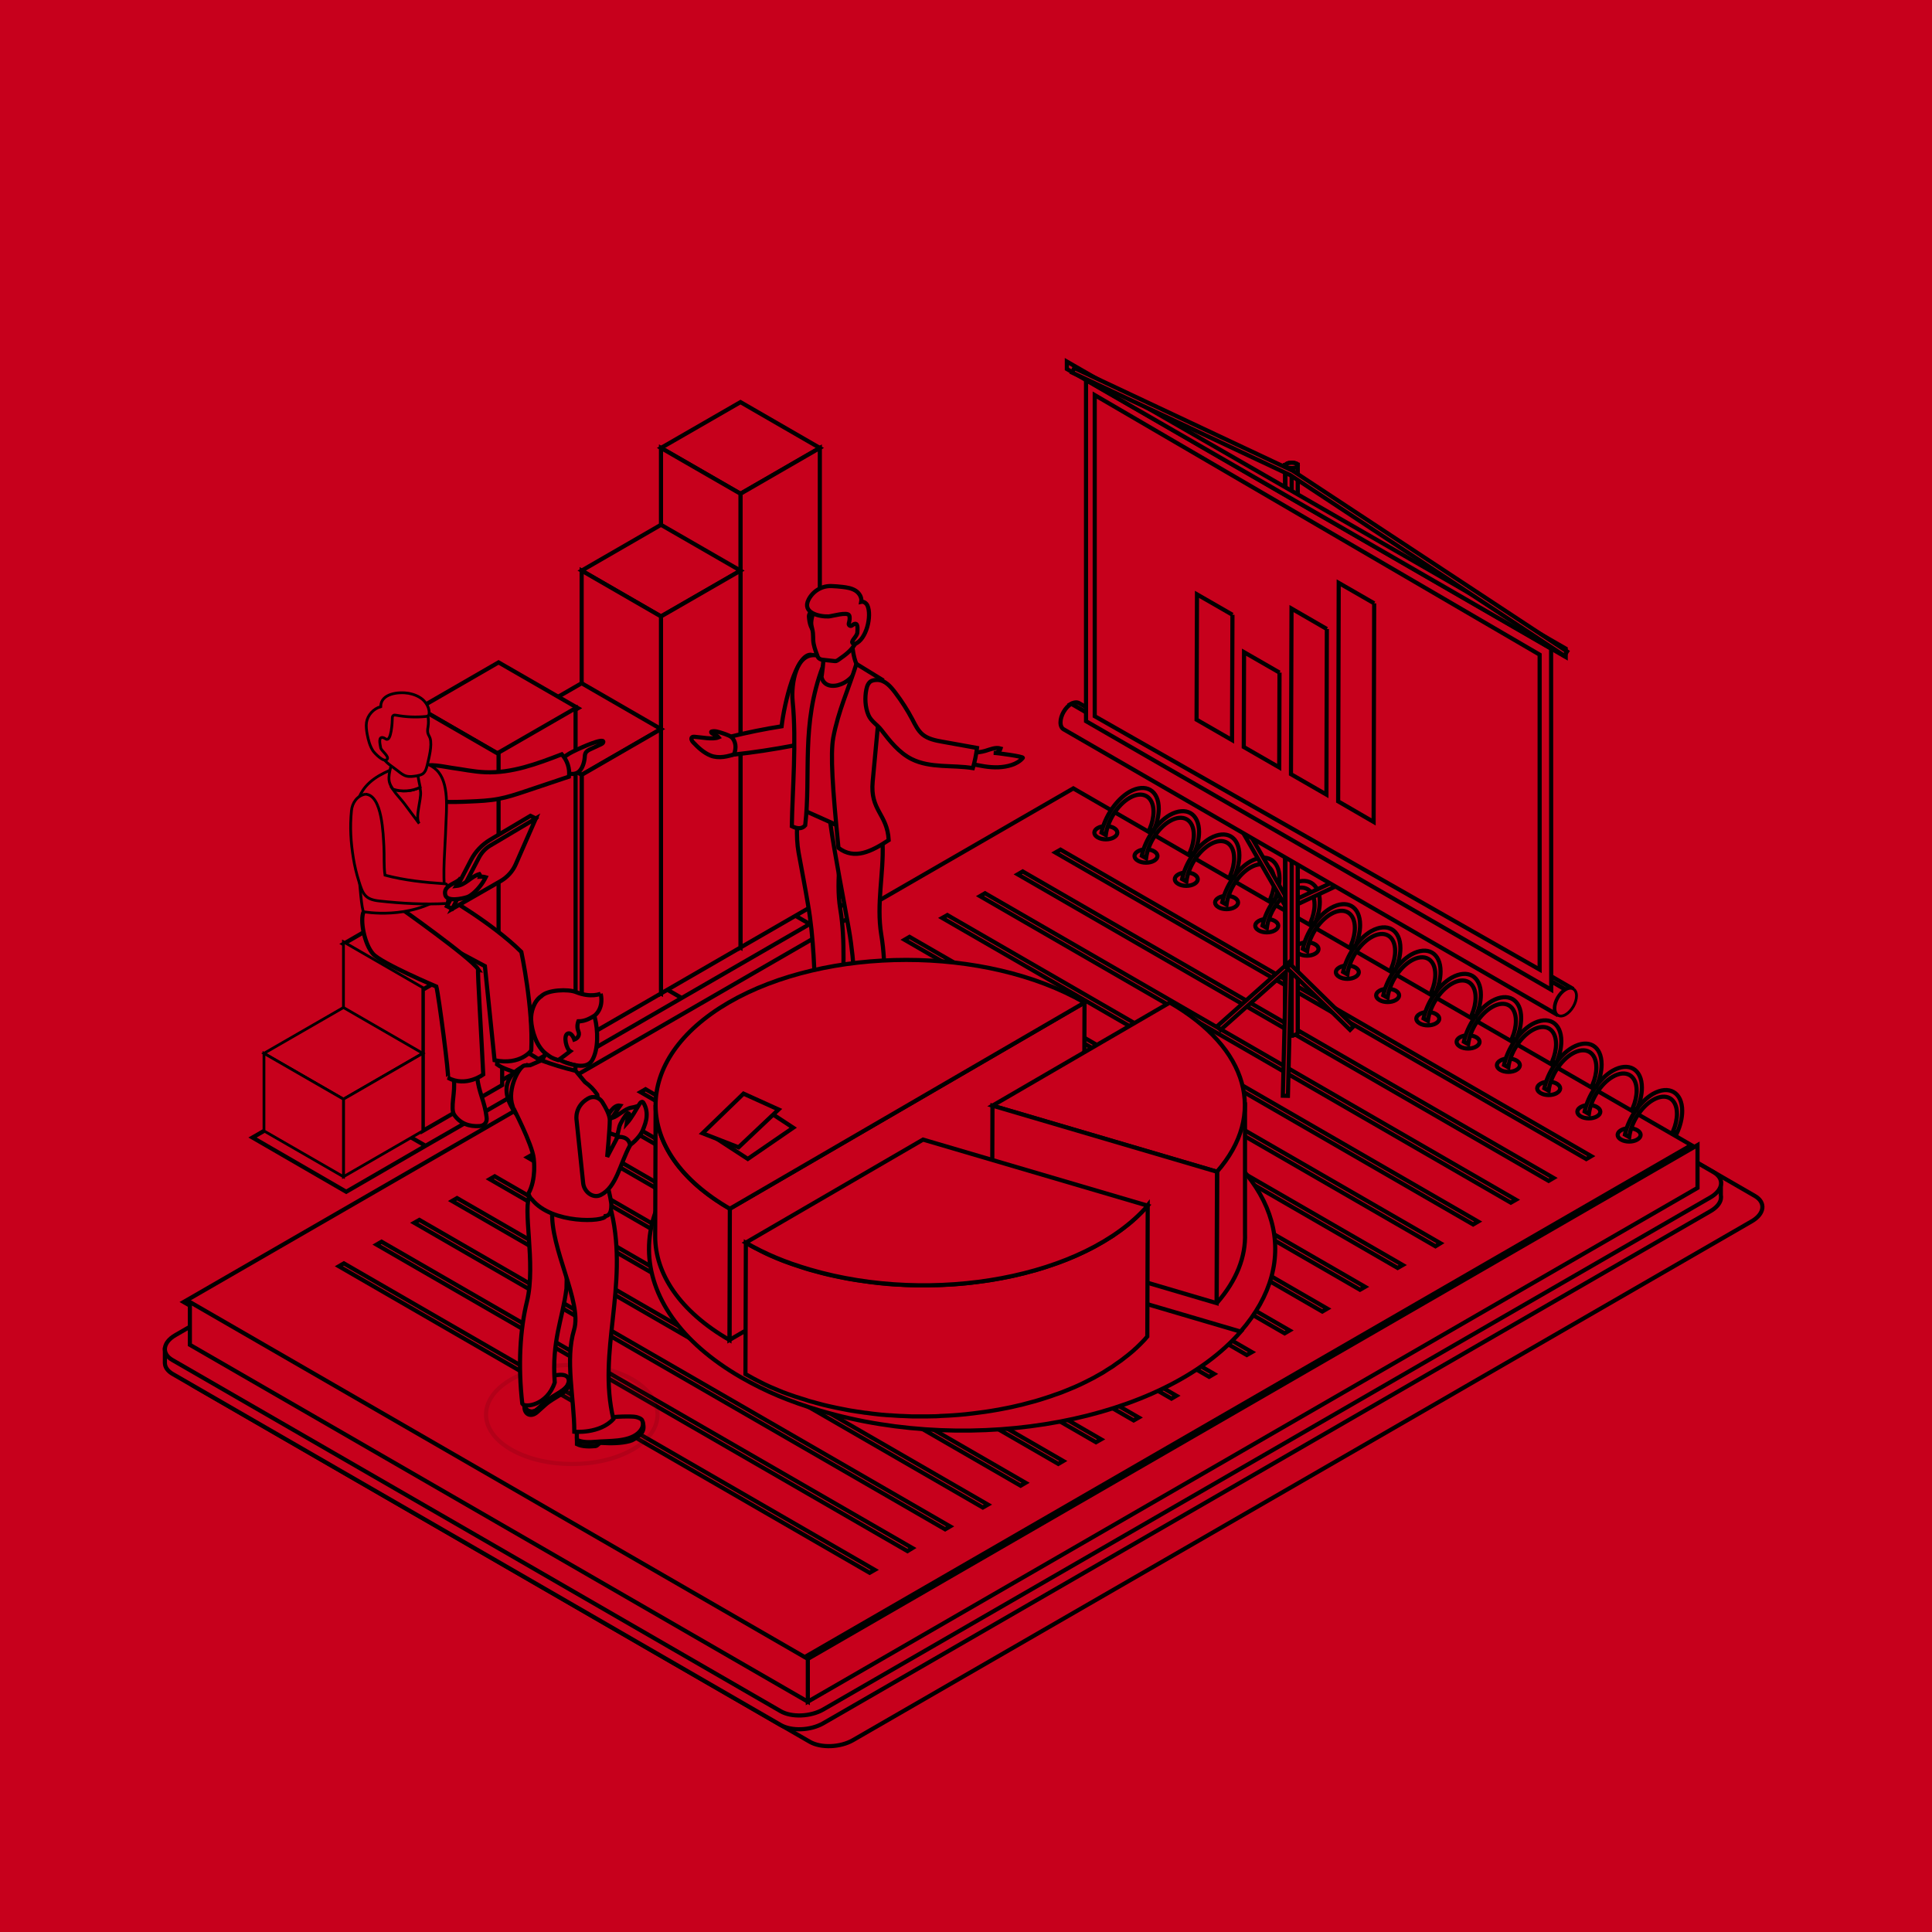 <?xml version="1.0" encoding="utf-8"?>
<svg id="master-artboard" viewBox="0 0 1400 1400" version="1.1" xmlns="http://www.w3.org/2000/svg" x="0px" y="0px" width="1400px" height="1400px" enable-background="new 0 0 1400 1400"><rect id="ee-background" x="0" y="0" width="1400" height="1400" style="fill: rgb(199, 0, 28); fill-opacity: 1; pointer-events: none;"/>
<g id="XMLID_23058_" transform="matrix(1, 0, 0, 1, -1.62, 64.792)">
		<linearGradient id="XMLID_2_" gradientUnits="userSpaceOnUse" x1="136.526" y1="870.833" x2="1278.723" y2="870.833">
			<stop offset="0.125" style="stop-color:#A2A2A2"/>
			<stop offset="1" style="stop-color:#EFEFEF"/>
		</linearGradient>
		<path id="XMLID_23184_" fill-rule="evenodd" clip-rule="evenodd" fill="url(#XMLID_2_)" d="M1273.2,801.8&#10;&#9;&#9;&#9;c-74.5-43-148.7-85.9-223-128.7c-74.1-42.8-148.4-85.7-222.9-128.7c-8.2-4.8-22.8-4.1-32.2,1.3C686.3,608.4,577.9,671,469.7,733.5&#10;&#9;&#9;&#9;c-108.5,62.6-216.9,125.2-325.5,187.9c-9.3,5.4-10.3,13.6-2.2,18.2c74.3,42.9,148.8,85.9,223.2,128.9&#10;&#9;&#9;&#9;c74.6,43.1,149,86.1,223.3,128.9c8,4.6,22,4.1,31.2-1.2c108.3-62.5,216.9-125.2,325.7-188c108.5-62.7,217.2-125.4,325.6-188&#10;&#9;&#9;&#9;C1280.3,814.8,1281.4,806.5,1273.2,801.8" style="fill: rgb(199, 0, 28); stroke: rgb(0, 0, 0); stroke-width: 3;"/>
		<path id="XMLID_23183_" fill-rule="evenodd" clip-rule="evenodd" fill="#414021" d="M1239.9,792.6&#10;&#9;&#9;&#9;c-72.4-41.8-144.5-83.4-216.7-125.1c-73.2-42.2-146.5-84.6-220.1-127.1c-8.1-4.7-22.5-4.1-31.8,1.3&#10;&#9;&#9;&#9;c-107.4,62-214.4,123.8-321.2,185.5C342.9,789,236,850.8,128.7,912.7c-0.3,0.2-0.6,0.3-0.9,0.5h-6.7v9.5c0,0.1,0,0.2,0,0.2v0.1h0&#10;&#9;&#9;&#9;c0.1,2.9,1.9,5.6,5.4,7.7c73.3,42.3,146.9,84.8,220.4,127.2c73.6,42.5,147.2,85,220.4,127.3c7.9,4.6,21.7,4,30.8-1.2&#10;&#9;&#9;&#9;c106.9-61.7,214.1-123.6,321.6-185.6c107.1-61.9,214.4-123.8,321.5-185.6c4.3-2.5,6.8-5.6,7.4-8.6h0v0c0.2-1.1,0.2-2.1,0-3.2v-8.4&#10;&#9;&#9;&#9;H1239.9z" style="fill: rgb(199, 0, 28); stroke: rgb(0, 0, 0); stroke-width: 3;"/>
		<linearGradient id="XMLID_3_" gradientUnits="userSpaceOnUse" x1="121.128" y1="852.759" x2="1248.806" y2="852.759">
			<stop offset="0" style="stop-color:#130E3E"/>
			<stop offset="0.53" style="stop-color:#523CA8"/>
			<stop offset="1" style="stop-color:#7F6EC0"/>
		</linearGradient>
		<path id="XMLID_23182_" fill-rule="evenodd" clip-rule="evenodd" fill="url(#XMLID_3_)" d="M1243.3,784.6&#10;&#9;&#9;&#9;c-73.5-42.5-146.8-84.8-220.1-127.1c-73.2-42.2-146.5-84.6-220.1-127.1c-8.1-4.7-22.5-4.1-31.8,1.3&#10;&#9;&#9;&#9;c-107.4,62-214.4,123.8-321.2,185.5C342.9,779,236,840.8,128.7,902.7c-9.2,5.3-10.2,13.4-2.2,18c73.3,42.3,146.9,84.8,220.4,127.2&#10;&#9;&#9;&#9;c73.6,42.5,147.2,85,220.4,127.3c7.9,4.6,21.7,4,30.8-1.2c106.9-61.7,214.1-123.6,321.6-185.6c107.1-61.9,214.4-123.8,321.5-185.6&#10;&#9;&#9;&#9;C1250.4,797.4,1251.4,789.2,1243.3,784.6" style="fill: rgb(199, 0, 28); stroke: rgb(0, 0, 0); stroke-width: 3;"/>
		<path d="M 1227.2 765 L 779.4 506.5 L 134.7 878.7 L 582.5 1137.3 Z" id="XMLID_23181_" fill-rule="evenodd" clip-rule="evenodd" fill="#F7F6F4" style="fill: rgb(199, 0, 28); stroke: rgb(0, 0, 0); stroke-width: 3;"/>
		<path d="M 1231.7 765 L 587 1137.3 L 587 1168.3 L 1231.7 796 Z" id="XMLID_23180_" fill-rule="evenodd" clip-rule="evenodd" fill="#DBDCDC" style="fill: rgb(199, 0, 28); stroke: rgb(0, 0, 0); stroke-width: 3;"/>
		<path d="M 139.2 878.7 L 587 1137.3 L 587 1168.3 L 139.2 909.7 Z" id="XMLID_23179_" fill-rule="evenodd" clip-rule="evenodd" fill="#C8C8C9" style="fill: rgb(199, 0, 28); stroke: rgb(0, 0, 0); stroke-width: 3;"/>
		<path id="XMLID_23178_" fill-rule="evenodd" clip-rule="evenodd" fill="#B4B5B5" d="M1176.3,754.2c-3.3,1.9-3.3,4.9,0,6.8&#10;&#9;&#9;&#9;s8.5,1.9,11.7,0c3.3-1.9,3.3-4.9,0-6.8C1184.8,752.3,1179.5,752.3,1176.3,754.2" style="fill: rgb(199, 0, 28); stroke: rgb(0, 0, 0); stroke-width: 3;"/>
		<linearGradient id="XMLID_4_" gradientUnits="userSpaceOnUse" x1="1179.14" y1="742.253" x2="1220.563" y2="742.253">
			<stop offset="0.125" style="stop-color:#A2A2A2"/>
			<stop offset="1" style="stop-color:#EFEFEF"/>
		</linearGradient>
		<path id="XMLID_23177_" fill-rule="evenodd" clip-rule="evenodd" fill="url(#XMLID_4_)" d="M1220.6,740.2c0,5.2-1.4,10.8-3.8,16.1&#10;&#9;&#9;&#9;l-2.7-1.6h0c1.7-4.1,2.7-8.4,2.7-12.4c0-11.1-7.8-15.6-17.4-10c-8.7,5-15.9,16.6-17.2,26.9h0l-3.1-1.8&#10;&#9;&#9;&#9;c2.5-11.7,10.7-23.9,20.3-29.5C1211.1,721.3,1220.6,726.8,1220.6,740.2" style="fill: rgb(199, 0, 28); stroke: rgb(0, 0, 0); stroke-width: 3;"/>
		<path id="XMLID_23176_" fill-rule="evenodd" clip-rule="evenodd" fill="#B4B5B5" d="M1147.1,737.4c-3.3,1.9-3.3,4.9,0,6.8&#10;&#9;&#9;&#9;c3.2,1.9,8.5,1.9,11.7,0c3.3-1.9,3.3-4.9,0-6.8C1155.6,735.5,1150.4,735.5,1147.1,737.4" style="fill: rgb(199, 0, 28); stroke: rgb(0, 0, 0); stroke-width: 3;"/>
		<linearGradient id="XMLID_5_" gradientUnits="userSpaceOnUse" x1="1149.968" y1="725.41" x2="1191.392" y2="725.41">
			<stop offset="0.125" style="stop-color:#A2A2A2"/>
			<stop offset="1" style="stop-color:#EFEFEF"/>
		</linearGradient>
		<path id="XMLID_23175_" fill-rule="evenodd" clip-rule="evenodd" fill="url(#XMLID_5_)" d="M1191.4,723.4c0,5.2-1.4,10.8-3.8,16.1&#10;&#9;&#9;&#9;l-2.7-1.6h0c1.7-4.1,2.7-8.4,2.7-12.4c0-11.1-7.8-15.6-17.4-10c-8.7,5-15.9,16.6-17.2,26.9h0l-3.1-1.8&#10;&#9;&#9;&#9;c2.5-11.7,10.7-23.9,20.3-29.5C1181.9,704.5,1191.4,709.9,1191.4,723.4" style="fill: rgb(199, 0, 28); stroke: rgb(0, 0, 0); stroke-width: 3;"/>
		<path id="XMLID_23174_" fill-rule="evenodd" clip-rule="evenodd" fill="#B4B5B5" d="M1118,720.5c-3.3,1.9-3.3,4.9,0,6.8&#10;&#9;&#9;&#9;c3.2,1.9,8.5,1.9,11.7,0c3.3-1.9,3.3-4.9,0-6.8C1126.5,718.6,1121.2,718.6,1118,720.5" style="fill: rgb(199, 0, 28); stroke: rgb(0, 0, 0); stroke-width: 3;"/>
		<linearGradient id="XMLID_6_" gradientUnits="userSpaceOnUse" x1="1120.796" y1="708.567" x2="1162.22" y2="708.567">
			<stop offset="0.125" style="stop-color:#A2A2A2"/>
			<stop offset="1" style="stop-color:#EFEFEF"/>
		</linearGradient>
		<path id="XMLID_23173_" fill-rule="evenodd" clip-rule="evenodd" fill="url(#XMLID_6_)" d="M1162.2,706.6c0,5.2-1.4,10.8-3.8,16.1&#10;&#9;&#9;&#9;l-2.7-1.6h0c1.7-4.1,2.7-8.4,2.7-12.4c0-11.1-7.8-15.6-17.4-10c-8.7,5-15.9,16.6-17.2,26.9h0l-3.1-1.8&#10;&#9;&#9;&#9;c2.5-11.7,10.7-23.9,20.3-29.5C1152.8,687.6,1162.2,693.1,1162.2,706.6" style="fill: rgb(199, 0, 28); stroke: rgb(0, 0, 0); stroke-width: 3;"/>
		<path id="XMLID_23172_" fill-rule="evenodd" clip-rule="evenodd" fill="#B4B5B5" d="M1088.8,703.7c-3.3,1.9-3.3,4.9,0,6.8&#10;&#9;&#9;&#9;c3.2,1.9,8.5,1.9,11.7,0c3.3-1.9,3.3-4.9,0-6.8C1097.3,701.8,1092,701.8,1088.8,703.7" style="fill: rgb(199, 0, 28); stroke: rgb(0, 0, 0); stroke-width: 3;"/>
		<linearGradient id="XMLID_7_" gradientUnits="userSpaceOnUse" x1="1091.625" y1="691.724" x2="1133.049" y2="691.724">
			<stop offset="0.125" style="stop-color:#A2A2A2"/>
			<stop offset="1" style="stop-color:#EFEFEF"/>
		</linearGradient>
		<path id="XMLID_23171_" fill-rule="evenodd" clip-rule="evenodd" fill="url(#XMLID_7_)" d="M1133,689.7c0,5.2-1.4,10.8-3.8,16.1&#10;&#9;&#9;&#9;l-2.7-1.6h0c1.7-4.1,2.7-8.4,2.7-12.4c0-11.1-7.8-15.6-17.4-10c-8.7,5-15.9,16.6-17.2,26.9h0l-3.1-1.8&#10;&#9;&#9;&#9;c2.5-11.7,10.7-23.9,20.3-29.5C1123.6,670.8,1133,676.2,1133,689.7" style="fill: rgb(199, 0, 28); stroke: rgb(0, 0, 0); stroke-width: 3;"/>
		<path id="XMLID_23170_" fill-rule="evenodd" clip-rule="evenodd" fill="#B4B5B5" d="M1059.6,686.8c-3.3,1.9-3.3,4.9,0,6.8&#10;&#9;&#9;&#9;c3.2,1.9,8.5,1.9,11.7,0c3.3-1.9,3.3-4.9,0-6.8C1068.1,685,1062.9,685,1059.6,686.8" style="fill: rgb(199, 0, 28); stroke: rgb(0, 0, 0); stroke-width: 3;"/>
		<linearGradient id="XMLID_8_" gradientUnits="userSpaceOnUse" x1="1062.453" y1="674.88" x2="1103.877" y2="674.88">
			<stop offset="0.125" style="stop-color:#A2A2A2"/>
			<stop offset="1" style="stop-color:#EFEFEF"/>
		</linearGradient>
		<path id="XMLID_23169_" fill-rule="evenodd" clip-rule="evenodd" fill="url(#XMLID_8_)" d="M1103.9,672.9c0,5.2-1.4,10.8-3.8,16.1&#10;&#9;&#9;&#9;l-2.7-1.6h0c1.7-4.1,2.7-8.4,2.7-12.4c0-11.1-7.8-15.6-17.4-10c-8.7,5-15.9,16.6-17.2,26.9h0l-3.1-1.8&#10;&#9;&#9;&#9;c2.5-11.7,10.7-23.9,20.3-29.5C1094.4,654,1103.9,659.4,1103.9,672.9" style="fill: rgb(199, 0, 28); stroke: rgb(0, 0, 0); stroke-width: 3;"/>
		<path id="XMLID_23168_" fill-rule="evenodd" clip-rule="evenodd" fill="#B4B5B5" d="M1030.4,670c-3.3,1.9-3.3,4.9,0,6.8&#10;&#9;&#9;&#9;c3.2,1.9,8.5,1.9,11.7,0c3.3-1.9,3.3-4.9,0-6.8C1038.9,668.1,1033.7,668.1,1030.4,670" style="fill: rgb(199, 0, 28); stroke: rgb(0, 0, 0); stroke-width: 3;"/>
		<linearGradient id="XMLID_9_" gradientUnits="userSpaceOnUse" x1="1033.282" y1="658.037" x2="1074.705" y2="658.037">
			<stop offset="0.125" style="stop-color:#A2A2A2"/>
			<stop offset="1" style="stop-color:#EFEFEF"/>
		</linearGradient>
		<path id="XMLID_23167_" fill-rule="evenodd" clip-rule="evenodd" fill="url(#XMLID_9_)" d="M1074.7,656c0,5.2-1.4,10.8-3.8,16.1&#10;&#9;&#9;&#9;l-2.7-1.6h0c1.7-4.1,2.7-8.4,2.7-12.4c0-11.1-7.8-15.6-17.4-10c-8.7,5-15.9,16.6-17.2,26.9h0l-3.1-1.8&#10;&#9;&#9;&#9;c2.5-11.7,10.7-23.9,20.3-29.5C1065.3,637.1,1074.7,642.6,1074.7,656" style="fill: rgb(199, 0, 28); stroke: rgb(0, 0, 0); stroke-width: 3;"/>
		<path id="XMLID_23166_" fill-rule="evenodd" clip-rule="evenodd" fill="#B4B5B5" d="M1001.3,653.1c-3.3,1.9-3.3,4.9,0,6.8&#10;&#9;&#9;&#9;c3.2,1.9,8.5,1.9,11.7,0c3.3-1.9,3.3-4.9,0-6.8C1009.8,651.3,1004.5,651.3,1001.3,653.1" style="fill: rgb(199, 0, 28); stroke: rgb(0, 0, 0); stroke-width: 3;"/>
		<linearGradient id="XMLID_10_" gradientUnits="userSpaceOnUse" x1="1004.11" y1="641.194" x2="1045.533" y2="641.194">
			<stop offset="0.125" style="stop-color:#A2A2A2"/>
			<stop offset="1" style="stop-color:#EFEFEF"/>
		</linearGradient>
		<path id="XMLID_23165_" fill-rule="evenodd" clip-rule="evenodd" fill="url(#XMLID_10_)" d="M1045.5,639.2&#10;&#9;&#9;&#9;c0,5.2-1.4,10.8-3.8,16.1l-2.7-1.6h0c1.7-4.1,2.7-8.4,2.7-12.4c0-11.1-7.8-15.6-17.4-10c-8.7,5-15.9,16.6-17.2,26.9h0l-3.1-1.8&#10;&#9;&#9;&#9;c2.5-11.7,10.7-23.9,20.3-29.5C1036.1,620.3,1045.5,625.7,1045.5,639.2" style="fill: rgb(199, 0, 28); stroke: rgb(0, 0, 0); stroke-width: 3;"/>
		<path id="XMLID_23164_" fill-rule="evenodd" clip-rule="evenodd" fill="#B4B5B5" d="M972.1,636.3c-3.3,1.9-3.3,4.9,0,6.8&#10;&#9;&#9;&#9;c3.2,1.9,8.5,1.9,11.7,0c3.3-1.9,3.3-4.9,0-6.8C980.6,634.4,975.3,634.4,972.1,636.3" style="fill: rgb(199, 0, 28); stroke: rgb(0, 0, 0); stroke-width: 3;"/>
		<linearGradient id="XMLID_11_" gradientUnits="userSpaceOnUse" x1="974.938" y1="624.35" x2="1016.362" y2="624.35">
			<stop offset="0.125" style="stop-color:#A2A2A2"/>
			<stop offset="1" style="stop-color:#EFEFEF"/>
		</linearGradient>
		<path id="XMLID_23163_" fill-rule="evenodd" clip-rule="evenodd" fill="url(#XMLID_11_)" d="M1016.4,622.3&#10;&#9;&#9;&#9;c0,5.2-1.4,10.8-3.8,16.1l-2.7-1.6h0c1.7-4.1,2.7-8.4,2.7-12.4c0-11.1-7.8-15.6-17.4-10c-8.7,5-15.9,16.6-17.2,26.9h0l-3.1-1.8&#10;&#9;&#9;&#9;c2.5-11.7,10.7-23.9,20.3-29.5C1006.9,603.4,1016.4,608.9,1016.4,622.3" style="fill: rgb(199, 0, 28); stroke: rgb(0, 0, 0); stroke-width: 3;"/>
		<path id="XMLID_23162_" fill-rule="evenodd" clip-rule="evenodd" fill="#B4B5B5" d="M942.9,619.5c-3.3,1.9-3.3,4.9,0,6.8&#10;&#9;&#9;&#9;c3.2,1.9,8.5,1.9,11.7,0c3.3-1.9,3.3-4.9,0-6.8C951.4,617.6,946.2,617.6,942.9,619.5" style="fill: rgb(199, 0, 28); stroke: rgb(0, 0, 0); stroke-width: 3;"/>
		<linearGradient id="XMLID_12_" gradientUnits="userSpaceOnUse" x1="945.766" y1="607.507" x2="987.19" y2="607.507">
			<stop offset="0.125" style="stop-color:#A2A2A2"/>
			<stop offset="1" style="stop-color:#EFEFEF"/>
		</linearGradient>
		<path id="XMLID_23161_" fill-rule="evenodd" clip-rule="evenodd" fill="url(#XMLID_12_)" d="M987.2,605.5c0,5.2-1.4,10.8-3.8,16.1&#10;&#9;&#9;&#9;l-2.7-1.6h0c1.7-4.1,2.7-8.4,2.7-12.4c0-11.1-7.8-15.6-17.4-10c-8.7,5-15.9,16.6-17.2,26.9h0l-3.1-1.8&#10;&#9;&#9;&#9;c2.5-11.7,10.7-23.9,20.3-29.5C977.7,586.6,987.2,592,987.2,605.5" style="fill: rgb(199, 0, 28); stroke: rgb(0, 0, 0); stroke-width: 3;"/>
		<path id="XMLID_23160_" fill-rule="evenodd" clip-rule="evenodd" fill="#B4B5B5" d="M913.7,602.6c-3.3,1.9-3.3,4.9,0,6.8&#10;&#9;&#9;&#9;c3.2,1.9,8.5,1.9,11.7,0c3.3-1.9,3.3-4.9,0-6.8C922.3,600.7,917,600.7,913.7,602.6" style="fill: rgb(199, 0, 28); stroke: rgb(0, 0, 0); stroke-width: 3;"/>
		<linearGradient id="XMLID_13_" gradientUnits="userSpaceOnUse" x1="916.595" y1="590.664" x2="958.019" y2="590.664">
			<stop offset="0.125" style="stop-color:#A2A2A2"/>
			<stop offset="1" style="stop-color:#EFEFEF"/>
		</linearGradient>
		<path id="XMLID_23159_" fill-rule="evenodd" clip-rule="evenodd" fill="url(#XMLID_13_)" d="M958,588.7c0,5.2-1.4,10.8-3.8,16.1&#10;&#9;&#9;&#9;l-2.7-1.6h0c1.7-4.1,2.7-8.4,2.7-12.4c0-11.1-7.8-15.6-17.4-10c-8.7,5-15.9,16.6-17.2,26.9h0l-3.1-1.8&#10;&#9;&#9;&#9;c2.5-11.7,10.7-23.9,20.3-29.5C948.6,569.7,958,575.2,958,588.7" style="fill: rgb(199, 0, 28); stroke: rgb(0, 0, 0); stroke-width: 3;"/>
		<path id="XMLID_23158_" fill-rule="evenodd" clip-rule="evenodd" fill="#B4B5B5" d="M884.6,585.8c-3.3,1.9-3.3,4.9,0,6.8&#10;&#9;&#9;&#9;c3.2,1.9,8.5,1.9,11.7,0c3.3-1.9,3.3-4.9,0-6.8C893.1,583.9,887.8,583.9,884.6,585.8" style="fill: rgb(199, 0, 28); stroke: rgb(0, 0, 0); stroke-width: 3;"/>
		<linearGradient id="XMLID_14_" gradientUnits="userSpaceOnUse" x1="887.423" y1="573.821" x2="928.847" y2="573.821">
			<stop offset="0.125" style="stop-color:#A2A2A2"/>
			<stop offset="1" style="stop-color:#EFEFEF"/>
		</linearGradient>
		<path id="XMLID_23157_" fill-rule="evenodd" clip-rule="evenodd" fill="url(#XMLID_14_)" d="M928.8,571.8c0,5.2-1.4,10.8-3.8,16.1&#10;&#9;&#9;&#9;l-2.7-1.6h0c1.7-4.1,2.7-8.4,2.7-12.4c0-11.1-7.8-15.6-17.4-10c-8.7,5-15.9,16.6-17.2,26.9h0l-3.1-1.8&#10;&#9;&#9;&#9;c2.5-11.7,10.7-23.9,20.3-29.5C919.4,552.9,928.8,558.3,928.8,571.8" style="fill: rgb(199, 0, 28); stroke: rgb(0, 0, 0); stroke-width: 3;"/>
		<path id="XMLID_23156_" fill-rule="evenodd" clip-rule="evenodd" fill="#B4B5B5" d="M855.4,568.9c-3.3,1.9-3.3,4.9,0,6.8&#10;&#9;&#9;&#9;c3.2,1.9,8.5,1.9,11.7,0c3.3-1.9,3.3-4.9,0-6.8C863.9,567,858.7,567,855.4,568.9" style="fill: rgb(199, 0, 28); stroke: rgb(0, 0, 0); stroke-width: 3;"/>
		<linearGradient id="XMLID_15_" gradientUnits="userSpaceOnUse" x1="858.252" y1="556.977" x2="899.675" y2="556.977">
			<stop offset="0.125" style="stop-color:#A2A2A2"/>
			<stop offset="1" style="stop-color:#EFEFEF"/>
		</linearGradient>
		<path id="XMLID_23155_" fill-rule="evenodd" clip-rule="evenodd" fill="url(#XMLID_15_)" d="M899.7,555c0,5.2-1.4,10.8-3.8,16.1&#10;&#9;&#9;&#9;l-2.7-1.6h0c1.7-4.1,2.7-8.4,2.7-12.4c0-11.1-7.8-15.6-17.4-10c-8.7,5-15.9,16.6-17.2,26.9h0l-3.1-1.8&#10;&#9;&#9;&#9;c2.5-11.7,10.7-23.9,20.3-29.5C890.2,536.1,899.7,541.5,899.7,555" style="fill: rgb(199, 0, 28); stroke: rgb(0, 0, 0); stroke-width: 3;"/>
		<path id="XMLID_23154_" fill-rule="evenodd" clip-rule="evenodd" fill="#B4B5B5" d="M826.2,552.1c-3.3,1.9-3.3,4.9,0,6.8&#10;&#9;&#9;&#9;c3.2,1.9,8.5,1.9,11.7,0c3.3-1.9,3.3-4.9,0-6.8C834.7,550.2,829.5,550.2,826.2,552.1" style="fill: rgb(199, 0, 28); stroke: rgb(0, 0, 0); stroke-width: 3;"/>
		<linearGradient id="XMLID_16_" gradientUnits="userSpaceOnUse" x1="829.08" y1="540.134" x2="870.504" y2="540.134">
			<stop offset="0.125" style="stop-color:#A2A2A2"/>
			<stop offset="1" style="stop-color:#EFEFEF"/>
		</linearGradient>
		<path id="XMLID_23153_" fill-rule="evenodd" clip-rule="evenodd" fill="url(#XMLID_16_)" d="M870.5,538.1c0,5.2-1.4,10.8-3.8,16.1&#10;&#9;&#9;&#9;l-2.7-1.6h0c1.7-4.1,2.7-8.4,2.7-12.4c0-11.1-7.8-15.6-17.4-10c-8.7,5-15.9,16.6-17.2,26.9h0l-3.1-1.8&#10;&#9;&#9;&#9;c2.5-11.7,10.7-23.9,20.3-29.5C861.1,519.2,870.5,524.7,870.5,538.1" style="fill: rgb(199, 0, 28); stroke: rgb(0, 0, 0); stroke-width: 3;"/>
		<path id="XMLID_23152_" fill-rule="evenodd" clip-rule="evenodd" fill="#B4B5B5" d="M797.1,535.2c-3.3,1.9-3.3,4.9,0,6.8&#10;&#9;&#9;&#9;c3.2,1.9,8.5,1.9,11.7,0c3.3-1.9,3.3-4.9,0-6.8C805.6,533.4,800.3,533.4,797.1,535.2" style="fill: rgb(199, 0, 28); stroke: rgb(0, 0, 0); stroke-width: 3;"/>
		<linearGradient id="XMLID_17_" gradientUnits="userSpaceOnUse" x1="799.908" y1="523.291" x2="841.332" y2="523.291">
			<stop offset="0.125" style="stop-color:#A2A2A2"/>
			<stop offset="1" style="stop-color:#EFEFEF"/>
		</linearGradient>
		<path id="XMLID_23151_" fill-rule="evenodd" clip-rule="evenodd" fill="url(#XMLID_17_)" d="M841.3,521.3c0,5.2-1.4,10.8-3.8,16.1&#10;&#9;&#9;&#9;l-2.7-1.6h0c1.7-4.1,2.7-8.4,2.7-12.4c0-11.1-7.8-15.6-17.4-10c-8.7,5-15.9,16.6-17.2,26.9h0l-3.1-1.8&#10;&#9;&#9;&#9;c2.5-11.7,10.7-23.9,20.3-29.5C831.9,502.4,841.3,507.8,841.3,521.3" style="fill: rgb(199, 0, 28); stroke: rgb(0, 0, 0); stroke-width: 3;"/>
		<linearGradient id="XMLID_18_" gradientUnits="userSpaceOnUse" x1="766.417" y1="663.043" x2="1154.73" y2="663.043">
			<stop offset="0.125" style="stop-color:#A2A2A2"/>
			<stop offset="1" style="stop-color:#EFEFEF"/>
		</linearGradient>
		<path d="M 1154.7 773 L 770.1 550.9 L 766.4 553 L 1151.1 775.1 Z" id="XMLID_23150_" fill-rule="evenodd" clip-rule="evenodd" fill="url(#XMLID_18_)" style="fill: rgb(199, 0, 28); stroke: rgb(0, 0, 0); stroke-width: 3;"/>
		<linearGradient id="XMLID_19_" gradientUnits="userSpaceOnUse" x1="739.088" y1="678.821" x2="1127.401" y2="678.821">
			<stop offset="0.125" style="stop-color:#A2A2A2"/>
			<stop offset="1" style="stop-color:#EFEFEF"/>
		</linearGradient>
		<path d="M 1127.4 788.8 L 742.7 566.7 L 739.1 568.8 L 1123.8 790.9 Z" id="XMLID_23149_" fill-rule="evenodd" clip-rule="evenodd" fill="url(#XMLID_19_)" style="fill: rgb(199, 0, 28); stroke: rgb(0, 0, 0); stroke-width: 3;"/>
		<linearGradient id="XMLID_20_" gradientUnits="userSpaceOnUse" x1="711.759" y1="694.6" x2="1100.072" y2="694.6">
			<stop offset="0.125" style="stop-color:#A2A2A2"/>
			<stop offset="1" style="stop-color:#EFEFEF"/>
		</linearGradient>
		<path d="M 1100.1 804.6 L 715.4 582.5 L 711.8 584.6 L 1096.4 806.7 Z" id="XMLID_23148_" fill-rule="evenodd" clip-rule="evenodd" fill="url(#XMLID_20_)" style="fill: rgb(199, 0, 28); stroke: rgb(0, 0, 0); stroke-width: 3;"/>
		<linearGradient id="XMLID_21_" gradientUnits="userSpaceOnUse" x1="684.43" y1="710.378" x2="1072.743" y2="710.378">
			<stop offset="0.125" style="stop-color:#A2A2A2"/>
			<stop offset="1" style="stop-color:#EFEFEF"/>
		</linearGradient>
		<path d="M 1072.7 820.4 L 688.1 598.3 L 684.4 600.4 L 1069.1 822.5 Z" id="XMLID_23147_" fill-rule="evenodd" clip-rule="evenodd" fill="url(#XMLID_21_)" style="fill: rgb(199, 0, 28); stroke: rgb(0, 0, 0); stroke-width: 3;"/>
		<linearGradient id="XMLID_22_" gradientUnits="userSpaceOnUse" x1="657.101" y1="726.157" x2="1045.414" y2="726.157">
			<stop offset="0.125" style="stop-color:#A2A2A2"/>
			<stop offset="1" style="stop-color:#EFEFEF"/>
		</linearGradient>
		<path d="M 1045.4 836.1 L 660.7 614.1 L 657.1 616.2 L 1041.8 838.3 Z" id="XMLID_23146_" fill-rule="evenodd" clip-rule="evenodd" fill="url(#XMLID_22_)" style="fill: rgb(199, 0, 28); stroke: rgb(0, 0, 0); stroke-width: 3;"/>
		<linearGradient id="XMLID_23_" gradientUnits="userSpaceOnUse" x1="629.771" y1="741.935" x2="1018.085" y2="741.935">
			<stop offset="0.125" style="stop-color:#A2A2A2"/>
			<stop offset="1" style="stop-color:#EFEFEF"/>
		</linearGradient>
		<path d="M 1018.1 851.9 L 633.4 629.8 L 629.8 631.9 L 1014.4 854 Z" id="XMLID_23145_" fill-rule="evenodd" clip-rule="evenodd" fill="url(#XMLID_23_)" style="fill: rgb(199, 0, 28); stroke: rgb(0, 0, 0); stroke-width: 3;"/>
		<linearGradient id="XMLID_24_" gradientUnits="userSpaceOnUse" x1="602.442" y1="757.714" x2="990.755" y2="757.714">
			<stop offset="0.125" style="stop-color:#A2A2A2"/>
			<stop offset="1" style="stop-color:#EFEFEF"/>
		</linearGradient>
		<path d="M 990.8 867.7 L 606.1 645.6 L 602.4 647.7 L 987.1 869.8 Z" id="XMLID_23144_" fill-rule="evenodd" clip-rule="evenodd" fill="url(#XMLID_24_)" style="fill: rgb(199, 0, 28); stroke: rgb(0, 0, 0); stroke-width: 3;"/>
		<linearGradient id="XMLID_25_" gradientUnits="userSpaceOnUse" x1="575.113" y1="773.492" x2="963.426" y2="773.492">
			<stop offset="0.125" style="stop-color:#A2A2A2"/>
			<stop offset="1" style="stop-color:#EFEFEF"/>
		</linearGradient>
		<path d="M 963.4 883.5 L 578.8 661.4 L 575.1 663.5 L 959.8 885.6 Z" id="XMLID_23143_" fill-rule="evenodd" clip-rule="evenodd" fill="url(#XMLID_25_)" style="fill: rgb(199, 0, 28); stroke: rgb(0, 0, 0); stroke-width: 3;"/>
		<linearGradient id="XMLID_26_" gradientUnits="userSpaceOnUse" x1="547.784" y1="789.27" x2="936.097" y2="789.27">
			<stop offset="0.125" style="stop-color:#A2A2A2"/>
			<stop offset="1" style="stop-color:#EFEFEF"/>
		</linearGradient>
		<path d="M 936.1 899.3 L 551.4 677.2 L 547.8 679.3 L 932.5 901.4 Z" id="XMLID_23142_" fill-rule="evenodd" clip-rule="evenodd" fill="url(#XMLID_26_)" style="fill: rgb(199, 0, 28); stroke: rgb(0, 0, 0); stroke-width: 3;"/>
		<linearGradient id="XMLID_27_" gradientUnits="userSpaceOnUse" x1="520.455" y1="805.049" x2="908.768" y2="805.049">
			<stop offset="0.125" style="stop-color:#A2A2A2"/>
			<stop offset="1" style="stop-color:#EFEFEF"/>
		</linearGradient>
		<path d="M 908.8 915 L 524.1 693 L 520.5 695.1 L 905.1 917.1 Z" id="XMLID_23141_" fill-rule="evenodd" clip-rule="evenodd" fill="url(#XMLID_27_)" style="fill: rgb(199, 0, 28); stroke: rgb(0, 0, 0); stroke-width: 3;"/>
		<linearGradient id="XMLID_28_" gradientUnits="userSpaceOnUse" x1="493.125" y1="820.827" x2="881.439" y2="820.827">
			<stop offset="0.125" style="stop-color:#A2A2A2"/>
			<stop offset="1" style="stop-color:#EFEFEF"/>
		</linearGradient>
		<path d="M 881.4 930.8 L 496.8 708.7 L 493.1 710.8 L 877.8 932.9 Z" id="XMLID_23140_" fill-rule="evenodd" clip-rule="evenodd" fill="url(#XMLID_28_)" style="fill: rgb(199, 0, 28); stroke: rgb(0, 0, 0); stroke-width: 3;"/>
		<path d="M 854.1 946.6 L 469.4 724.5 L 465.8 726.6 L 850.5 948.7 Z" id="XMLID_23139_" fill-rule="evenodd" clip-rule="evenodd" fill="#DAD5D1" style="fill: rgb(199, 0, 28); stroke: rgb(0, 0, 0); stroke-width: 3;"/>
		<linearGradient id="XMLID_29_" gradientUnits="userSpaceOnUse" x1="438.467" y1="852.384" x2="826.78" y2="852.384">
			<stop offset="0.125" style="stop-color:#A2A2A2"/>
			<stop offset="1" style="stop-color:#EFEFEF"/>
		</linearGradient>
		<path d="M 826.8 962.4 L 442.1 740.3 L 438.5 742.4 L 823.1 964.5 Z" id="XMLID_23138_" fill-rule="evenodd" clip-rule="evenodd" fill="url(#XMLID_29_)" style="fill: rgb(199, 0, 28); stroke: rgb(0, 0, 0); stroke-width: 3;"/>
		<path d="M 799.5 978.2 L 414.8 756.1 L 411.1 758.2 L 795.8 980.3 Z" id="XMLID_23137_" fill-rule="evenodd" clip-rule="evenodd" fill="#DAD5D1" style="fill: rgb(199, 0, 28); stroke: rgb(0, 0, 0); stroke-width: 3;"/>
		<linearGradient id="XMLID_30_" gradientUnits="userSpaceOnUse" x1="383.809" y1="883.941" x2="772.122" y2="883.941">
			<stop offset="0.125" style="stop-color:#A2A2A2"/>
			<stop offset="1" style="stop-color:#EFEFEF"/>
		</linearGradient>
		<path d="M 772.1 993.9 L 387.5 771.8 L 383.8 773.9 L 768.5 996 Z" id="XMLID_23136_" fill-rule="evenodd" clip-rule="evenodd" fill="url(#XMLID_30_)" style="fill: rgb(199, 0, 28); stroke: rgb(0, 0, 0); stroke-width: 3;"/>
		<linearGradient id="XMLID_31_" gradientUnits="userSpaceOnUse" x1="356.48" y1="899.719" x2="744.793" y2="899.719">
			<stop offset="0.125" style="stop-color:#A2A2A2"/>
			<stop offset="1" style="stop-color:#EFEFEF"/>
		</linearGradient>
		<path d="M 744.8 1009.7 L 360.1 787.6 L 356.5 789.7 L 741.2 1011.8 Z" id="XMLID_23135_" fill-rule="evenodd" clip-rule="evenodd" fill="url(#XMLID_31_)" style="fill: rgb(199, 0, 28); stroke: rgb(0, 0, 0); stroke-width: 3;"/>
		<linearGradient id="XMLID_32_" gradientUnits="userSpaceOnUse" x1="329.151" y1="915.498" x2="717.464" y2="915.498">
			<stop offset="0.125" style="stop-color:#A2A2A2"/>
			<stop offset="1" style="stop-color:#EFEFEF"/>
		</linearGradient>
		<path d="M 717.5 1025.5 L 332.8 803.4 L 329.2 805.5 L 713.8 1027.6 Z" id="XMLID_23134_" fill-rule="evenodd" clip-rule="evenodd" fill="url(#XMLID_32_)" style="fill: rgb(199, 0, 28); stroke: rgb(0, 0, 0); stroke-width: 3;"/>
		<linearGradient id="XMLID_33_" gradientUnits="userSpaceOnUse" x1="301.821" y1="931.276" x2="690.135" y2="931.276">
			<stop offset="0.125" style="stop-color:#A2A2A2"/>
			<stop offset="1" style="stop-color:#EFEFEF"/>
		</linearGradient>
		<path d="M 690.1 1041.3 L 305.5 819.2 L 301.8 821.3 L 686.5 1043.4 Z" id="XMLID_23133_" fill-rule="evenodd" clip-rule="evenodd" fill="url(#XMLID_33_)" style="fill: rgb(199, 0, 28); stroke: rgb(0, 0, 0); stroke-width: 3;"/>
		<linearGradient id="XMLID_34_" gradientUnits="userSpaceOnUse" x1="274.492" y1="947.055" x2="662.805" y2="947.055">
			<stop offset="0.125" style="stop-color:#A2A2A2"/>
			<stop offset="1" style="stop-color:#EFEFEF"/>
		</linearGradient>
		<path d="M 662.8 1057 L 278.1 835 L 274.5 837.1 L 659.2 1059.2 Z" id="XMLID_23132_" fill-rule="evenodd" clip-rule="evenodd" fill="url(#XMLID_34_)" style="fill: rgb(199, 0, 28); stroke: rgb(0, 0, 0); stroke-width: 3;"/>
		<linearGradient id="XMLID_35_" gradientUnits="userSpaceOnUse" x1="247.163" y1="962.833" x2="635.476" y2="962.833">
			<stop offset="0.125" style="stop-color:#A2A2A2"/>
			<stop offset="1" style="stop-color:#EFEFEF"/>
		</linearGradient>
		<path d="M 635.5 1072.8 L 250.8 850.7 L 247.2 852.8 L 631.8 1074.9 Z" id="XMLID_23131_" fill-rule="evenodd" clip-rule="evenodd" fill="url(#XMLID_35_)" style="fill: rgb(199, 0, 28); stroke: rgb(0, 0, 0); stroke-width: 3;"/>
	</g><g id="XMLID_23204_" transform="matrix(1, 0, 0, 1, -1.62, 64.792)">
			<linearGradient id="XMLID_36_" gradientUnits="userSpaceOnUse" x1="885.28" y1="550.571" x2="989.068" y2="550.571">
				<stop offset="0" style="stop-color:#3D0EAE"/>
				<stop offset="1" style="stop-color:#7756E5"/>
			</linearGradient>
			<path d="M 934.3 594 L 885.3 509 L 888.5 507.2 L 935.8 589.2 L 987.5 565 L 989.1 568.3 Z" id="XMLID_23213_" fill="url(#XMLID_36_)" style="fill: rgb(199, 0, 28); stroke: rgb(0, 0, 0); stroke-width: 3;"/>
		</g><path id="XMLID_23196_" fill-rule="evenodd" clip-rule="evenodd" fill="#808284" d="M942,272.1v411.1h0l0,0.1&#10;&#9;&#9;&#9;&#9;c0,1.2-2,2.2-4.5,2.2c-2.5,0-4.5-0.9-4.5-2.1v-0.1V272.2L942,272.1z" transform="matrix(1, 0, 0, 1, -1.62, 64.792)" style="fill: rgb(199, 0, 28); stroke: rgb(0, 0, 0); stroke-width: 3;"/><path id="XMLID_23195_" fill-rule="evenodd" clip-rule="evenodd" fill="#929497" d="M937.6,685.5L937.6,685.5&#10;&#9;&#9;&#9;&#9;c-2.4,0-4.4-0.9-4.5-2l0-411.3l4.5,0V685.5z" transform="matrix(1, 0, 0, 1, -1.62, 64.792)" style="fill: rgb(199, 0, 28); stroke: rgb(0, 0, 0); stroke-width: 3;"/><path id="XMLID_23194_" fill-rule="evenodd" clip-rule="evenodd" fill="#6D6E70" d="M937.6,270.5c2.5,0,4.5,0.8,4.5,1.9&#10;&#9;&#9;&#9;&#9;c0,1.1-2,1.9-4.5,2c-2.5,0-4.5-0.8-4.5-1.9C933.1,271.4,935.1,270.5,937.6,270.5L937.6,270.5z" transform="matrix(1, 0, 0, 1, -1.62, 64.792)" style="fill: rgb(199, 0, 28); stroke: rgb(0, 0, 0); stroke-width: 3;"/><linearGradient id="XMLID_37_" gradientUnits="userSpaceOnUse" x1="921.275" y1="478.806" x2="955.724" y2="478.806">
				<stop offset="0" style="stop-color:#3D0EAE"/>
				<stop offset="1" style="stop-color:#7756E5"/>
			</linearGradient><path id="XMLID_23193_" fill-rule="evenodd" clip-rule="evenodd" fill="url(#XMLID_37_)" d="M942,272.1v411.1v0.1&#10;&#9;&#9;&#9;&#9;c0,1.2-2,2.2-4.5,2.2c-2.5,0-4.5-0.9-4.5-2.1l0-0.1V272.2L942,272.1z" transform="matrix(1, 0, 0, 1, -1.62, 64.792)" style="fill: rgb(199, 0, 28); stroke: rgb(0, 0, 0); stroke-width: 3;"/><linearGradient id="XMLID_38_" gradientUnits="userSpaceOnUse" x1="953.772" y1="476.905" x2="962.486" y2="475.988">
				<stop offset="0" style="stop-color:#3D0EAE"/>
				<stop offset="1" style="stop-color:#7756E5"/>
			</linearGradient><path id="XMLID_23192_" fill-rule="evenodd" clip-rule="evenodd" fill="url(#XMLID_38_)" d="M937.6,685.5c-2.5,0-4.5-0.9-4.5-2.1&#10;&#9;&#9;&#9;&#9;l0-0.1V272.2l4.5,0V685.5z" transform="matrix(1, 0, 0, 1, -1.62, 64.792)" style="fill: rgb(199, 0, 28); stroke: rgb(0, 0, 0); stroke-width: 3;"/><linearGradient id="XMLID_39_" gradientUnits="userSpaceOnUse" x1="933.082" y1="272.389" x2="942.036" y2="272.389">
				<stop offset="0.125" style="stop-color:#A2A2A2"/>
				<stop offset="1" style="stop-color:#EFEFEF"/>
			</linearGradient><path id="XMLID_23191_" fill-rule="evenodd" clip-rule="evenodd" fill="url(#XMLID_39_)" d="M937.6,270.5c2.5,0,4.5,0.8,4.5,1.9&#10;&#9;&#9;&#9;&#9;c0,1.1-2,2-4.5,2c-2.5,0-4.5-0.8-4.5-1.9C933.1,271.4,935.1,270.5,937.6,270.5z" transform="matrix(1, 0, 0, 1, -1.62, 64.792)" style="fill: rgb(199, 0, 28); stroke: rgb(0, 0, 0); stroke-width: 3;"/><linearGradient id="XMLID_40_" gradientUnits="userSpaceOnUse" x1="777.949" y1="548.313" x2="1141.704" y2="548.313">
				<stop offset="0.125" style="stop-color:#A2A2A2"/>
				<stop offset="1" style="stop-color:#EFEFEF"/>
			</linearGradient><path id="XMLID_23188_" fill="url(#XMLID_40_)" d="M783.5,444.7l358.2,207.2c-1.4-0.8-3.4-0.7-5.5,0.5L777.9,445.2&#10;&#9;&#9;&#9;&#9;C780.1,444,782.1,443.9,783.5,444.7z" transform="matrix(1, 0, 0, 1, -1.62, 64.792)" style="fill: rgb(199, 0, 28); stroke: rgb(0, 0, 0); stroke-width: 3;"/><linearGradient id="XMLID_41_" gradientUnits="userSpaceOnUse" x1="949.128" y1="565.151" x2="955.549" y2="554.143">
				<stop offset="0.125" style="stop-color:#A2A2A2"/>
				<stop offset="1" style="stop-color:#EFEFEF"/>
			</linearGradient><path id="XMLID_23189_" fill="url(#XMLID_41_)" d="M1130.7,670.9L772.4,463.7c-1.4-0.8-2.3-2.5-2.3-5c0-5,3.5-11,7.8-13.5&#10;&#9;&#9;&#9;&#9;l358.2,207.2c-4.3,2.5-7.8,8.5-7.8,13.5C1128.4,668.4,1129.3,670.1,1130.7,670.9z" transform="matrix(1, 0, 0, 1, -1.62, 64.792)" style="fill: rgb(199, 0, 28); stroke: rgb(0, 0, 0); stroke-width: 3;"/><linearGradient id="XMLID_42_" gradientUnits="userSpaceOnUse" x1="1128.374" y1="661.424" x2="1143.987" y2="661.424">
				<stop offset="0.125" style="stop-color:#A2A2A2"/>
				<stop offset="1" style="stop-color:#EFEFEF"/>
			</linearGradient><path id="XMLID_23190_" fill="url(#XMLID_42_)" d="M1136.2,652.4c4.3-2.5,7.8-0.5,7.8,4.5c0,4.9-3.5,11-7.8,13.5&#10;&#9;&#9;&#9;&#9;c-4.3,2.5-7.8,0.5-7.8-4.5C1128.4,661,1131.8,654.9,1136.2,652.4z" transform="matrix(1, 0, 0, 1, -1.62, 64.792)" style="fill: rgb(199, 0, 28); stroke: rgb(0, 0, 0); stroke-width: 2;"/><linearGradient id="XMLID_43_" gradientUnits="userSpaceOnUse" x1="788.57" y1="431.513" x2="1125.69" y2="431.513">
			<stop offset="0" style="stop-color:#3D0EAE"/>
			<stop offset="1" style="stop-color:#7756E5"/>
		</linearGradient><path d="M 788.6 457.8 L 788.6 210.6 L 1125.6 405.2 L 1125.7 652.4 Z" id="XMLID_23185_" fill-rule="evenodd" clip-rule="evenodd" fill="url(#XMLID_43_)" transform="matrix(1, 0, 0, 1, -1.62, 64.792)" style="fill: rgb(199, 0, 28); stroke: rgb(0, 0, 0); stroke-width: 3;"/><path d="M 794.9 221.5 L 1117.3 409.6 L 1117.3 637.8 L 794.9 454.2 Z" id="XMLID_23199_" fill-rule="evenodd" clip-rule="evenodd" fill="#FFFFFF" transform="matrix(1, 0, 0, 1, -1.62, 64.792)" style="fill: rgb(199, 0, 28); stroke: rgb(0, 0, 0); stroke-width: 3;"/><linearGradient id="XMLID_44_" gradientUnits="userSpaceOnUse" x1="774.701" y1="304.233" x2="1136.181" y2="304.233">
			<stop offset="0.125" style="stop-color:#A2A2A2"/>
			<stop offset="1" style="stop-color:#EFEFEF"/>
		</linearGradient><path d="M 774.7 202.6 L 1136.2 411.3 L 1136.2 405.2 L 774.7 197.2 Z" id="XMLID_23197_" fill="url(#XMLID_44_)" transform="matrix(1, 0, 0, 1, -1.62, 64.792)" style="fill: rgb(199, 0, 28); stroke: rgb(0, 0, 0); stroke-width: 3;"/><linearGradient id="XMLID_45_" gradientUnits="userSpaceOnUse" x1="778.54" y1="306.12" x2="1137.192" y2="306.12">
				<stop offset="0.125" style="stop-color:#A2A2A2"/>
				<stop offset="1" style="stop-color:#EFEFEF"/>
			</linearGradient><path d="M 1135.2 410.4 L 936.6 279.5 L 778.5 205.2 L 780.1 201.9 L 938.3 276.3 L 1137.2 407.3 Z" id="XMLID_23212_" fill="url(#XMLID_45_)" transform="matrix(1, 0, 0, 1, -1.62, 64.792)" style="fill: rgb(199, 0, 28); stroke: rgb(0, 0, 0); stroke-width: 3;"/><linearGradient id="XMLID_46_" gradientUnits="userSpaceOnUse" x1="883.661" y1="680.205" x2="937.289" y2="680.205">
				<stop offset="0" style="stop-color:#3D0EAE"/>
				<stop offset="1" style="stop-color:#7756E5"/>
			</linearGradient><path d="M 934.9 729.3 L 931.2 729.2 L 933.4 639.4 L 886.1 681.5 L 883.7 678.8 L 937.3 631.1 Z" id="XMLID_23215_" fill="url(#XMLID_46_)" transform="matrix(1, 0, 0, 1, -1.62, 64.792)" style="fill: rgb(199, 0, 28); stroke: rgb(0, 0, 0); stroke-width: 3;"/><linearGradient id="XMLID_47_" gradientUnits="userSpaceOnUse" x1="934.067" y1="657.713" x2="982.467" y2="657.713">
				<stop offset="0" style="stop-color:#3D0EAE"/>
				<stop offset="1" style="stop-color:#7756E5"/>
			</linearGradient><path d="M 979.9 681.5 L 934.1 636.6 L 936.6 633.9 L 982.5 678.9 Z" id="XMLID_23214_" fill="url(#XMLID_47_)" transform="matrix(1, 0, 0, 1, -1.62, 64.792)" style="fill: rgb(199, 0, 28); stroke: rgb(0, 0, 0); stroke-width: 3;"/><linearGradient id="XMLID_48_" gradientUnits="userSpaceOnUse" x1="471.987" y1="840.606" x2="925.801" y2="840.606">
		<stop offset="0.125" style="stop-color:#A2A2A2"/>
		<stop offset="1" style="stop-color:#EFEFEF"/>
	</linearGradient><path id="XMLID_23130_" fill-rule="evenodd" clip-rule="evenodd" fill="url(#XMLID_48_)" d="M811.8,874l88.9,26.2&#10;&#9;&#9;c-56.4,64.6-192.7,90.3-304.4,57.3c-22.3-6.6-39.7-13.9-57.5-24.1c-88.8-51.2-89.2-134.3-1.1-185.6c88.2-51.3,231.6-51.2,320.4,0&#10;&#9;&#9;l0,0c71,41,87.6,100.7,42.5,152.3L811.8,874z" transform="matrix(1, 0, 0, 1, -1.62, 64.792)" style="fill: rgb(199, 0, 28); stroke: rgb(0, 0, 0); stroke-width: 3;"/><linearGradient id="XMLID_49_" gradientUnits="userSpaceOnUse" x1="629.461" y1="799.828" x2="885.091" y2="661.617">
		<stop offset="0" style="stop-color:#130E3E"/>
		<stop offset="1" style="stop-color:#543DAB"/>
	</linearGradient><path d="M 658.9 736.4 L 530.4 811.1 L 530.2 906.2 L 658.7 831.5 L 787.2 756.8 L 787.5 661.7 Z" id="XMLID_23115_" fill-rule="evenodd" clip-rule="evenodd" fill="url(#XMLID_49_)" transform="matrix(1, 0, 0, 1, -1.62, 64.792)" style="fill: rgb(199, 0, 28); stroke: rgb(0, 0, 0); stroke-width: 3;"/><linearGradient id="XMLID_50_" gradientUnits="userSpaceOnUse" x1="555.509" y1="858.629" x2="466.222" y2="795.028">
		<stop offset="0" style="stop-color:#130E3E"/>
		<stop offset="0.53" style="stop-color:#523CA8"/>
		<stop offset="1" style="stop-color:#7F6EC0"/>
	</linearGradient><path id="XMLID_23114_" fill-rule="evenodd" clip-rule="evenodd" fill="url(#XMLID_50_)" d="M493.6,780.7c-2.5-3.1-4.8-6.4-6.7-9.6&#10;&#9;&#9;c-2.9-4.9-5.3-9.8-6.9-14.9c-2.2-6.7-3.3-13.5-3.3-20.3v0v0l-0.3,95.1c-0.1,27.2,17.9,54.5,53.8,75.2l0.3-95.1&#10;&#9;&#9;C514.7,802,502.4,791.7,493.6,780.7" transform="matrix(1, 0, 0, 1, -1.62, 64.792)" style="fill: rgb(199, 0, 28); stroke: rgb(0, 0, 0); stroke-width: 3;"/><linearGradient id="XMLID_51_" gradientUnits="userSpaceOnUse" x1="883.245" y1="806.729" x2="903.725" y2="806.729">
		<stop offset="0" style="stop-color:#3D0EAE"/>
		<stop offset="1" style="stop-color:#7756E5"/>
	</linearGradient><path id="XMLID_23112_" fill-rule="evenodd" clip-rule="evenodd" fill="url(#XMLID_51_)" d="M883.3,879.4L883.3,879.4L883.3,879.4&#10;&#9;&#9;L883.3,879.4l0-0.3l0,0v0l0,0l0.3-94.8l20.2-50.3v94.9c0.6,16.9-6,34-20.1,50.2l0,0l0,0C883.5,879.2,883.4,879.3,883.3,879.4" transform="matrix(1, 0, 0, 1, -1.62, 64.792)" style="fill: rgb(199, 0, 28); stroke: rgb(0, 0, 0); stroke-width: 3;"/><linearGradient id="XMLID_52_" gradientUnits="userSpaceOnUse" x1="1064.379" y1="723.028" x2="652.48" y2="723.028">
		<stop offset="0" style="stop-color:#3D0EAE"/>
		<stop offset="0.56" style="stop-color:#7756E5"/>
		<stop offset="1" style="stop-color:#A0A2FF"/>
	</linearGradient><path id="XMLID_23111_" fill-rule="evenodd" clip-rule="evenodd" fill="url(#XMLID_52_)" d="M849.3,661.7&#10;&#9;&#9;c57.1,33,70.5,81.1,34.2,122.6l-162.7-47.9L849.3,661.7z" transform="matrix(1, 0, 0, 1, -1.62, 64.792)" style="fill: rgb(199, 0, 28); stroke: rgb(0, 0, 0); stroke-width: 3;"/><linearGradient id="XMLID_53_" gradientUnits="userSpaceOnUse" x1="720.519" y1="807.933" x2="883.518" y2="807.933">
		<stop offset="0" style="stop-color:#3D0EAE"/>
		<stop offset="1" style="stop-color:#7756E5"/>
	</linearGradient><path d="M 883.5 784.3 L 883.2 879.5 L 720.5 831.5 L 720.8 736.4 Z" id="XMLID_23110_" fill-rule="evenodd" clip-rule="evenodd" fill="url(#XMLID_53_)" transform="matrix(1, 0, 0, 1, -1.62, 64.792)" style="fill: rgb(199, 0, 28); stroke: rgb(0, 0, 0); stroke-width: 3;"/><linearGradient id="XMLID_54_" gradientUnits="userSpaceOnUse" x1="835.963" y1="885.284" x2="380.96" y2="885.284">
		<stop offset="0" style="stop-color:#FF8200"/>
		<stop offset="1" style="stop-color:#FFC500"/>
	</linearGradient><path id="XMLID_23109_" fill-rule="evenodd" clip-rule="evenodd" fill="url(#XMLID_54_)" d="M829.1,813.4c-0.5,0.5-1,1-1.5,1.5&#10;&#9;&#9;c-1,1-2,1.9-3,2.9c-0.9,0.8-1.9,1.6-2.8,2.5c-0.8,0.7-1.6,1.4-2.4,2c-1,0.8-2,1.6-3.1,2.4c-0.8,0.6-1.6,1.3-2.5,1.9&#10;&#9;&#9;c-1.1,0.8-2.2,1.6-3.3,2.3c-0.8,0.6-1.7,1.2-2.5,1.8c-1.2,0.8-2.4,1.5-3.7,2.3c-0.9,0.5-1.7,1.1-2.6,1.6c-0.3,0.2-0.7,0.4-1,0.6&#10;&#9;&#9;c-1.6,0.9-3.2,1.8-4.8,2.7c-0.6,0.3-1.2,0.7-1.8,1c-1.5,0.8-3,1.6-4.5,2.3c-0.5,0.3-1.1,0.5-1.6,0.8c-2,1-4.1,1.9-6.2,2.9&#10;&#9;&#9;c-0.4,0.2-0.8,0.3-1.1,0.5c-1.8,0.8-3.5,1.5-5.3,2.2c-0.7,0.3-1.3,0.5-2,0.8c-1.7,0.7-3.3,1.3-5,1.9c-0.6,0.2-1.2,0.4-1.8,0.6&#10;&#9;&#9;c-2.2,0.8-4.5,1.5-6.7,2.3c-2.7,0.9-5.4,1.7-8.1,2.5l-0.5,0.1c-2.6,0.7-5.2,1.4-7.8,2.1c-0.9,0.2-1.9,0.4-2.9,0.7&#10;&#9;&#9;c-1.9,0.4-3.7,0.9-5.6,1.3c-1.1,0.2-2.3,0.5-3.4,0.7c-1.7,0.3-3.5,0.7-5.2,1c-0.9,0.2-1.9,0.3-2.8,0.5c-2.7,0.5-5.4,0.9-8.1,1.3&#10;&#9;&#9;c-1,0.1-2,0.3-3,0.4c-3.5,0.5-7,0.9-10.6,1.3c-0.3,0-0.7,0.1-1,0.1c-2.8,0.3-5.6,0.5-8.4,0.7c-1.1,0.1-2.1,0.1-3.2,0.2&#10;&#9;&#9;c-2.1,0.1-4.2,0.2-6.3,0.3c-1.3,0.1-2.7,0.1-4,0.1c-1.6,0-3.3,0.1-4.9,0.1c-1.4,0-2.8,0-4.2,0c-1.6,0-3.3,0-4.9,0&#10;&#9;&#9;c-1.4,0-2.9-0.1-4.3-0.1c-1.5-0.1-3-0.1-4.4-0.2c-1.5-0.1-3-0.2-4.4-0.2c-1.5-0.1-3-0.2-4.4-0.3c-1.5-0.1-3-0.2-4.5-0.4&#10;&#9;&#9;c-1.5-0.1-2.9-0.3-4.4-0.4c-1.5-0.2-3-0.3-4.4-0.5c-1.5-0.2-2.9-0.4-4.4-0.6c-1.4-0.2-2.9-0.4-4.3-0.6c-1.6-0.2-3.1-0.5-4.7-0.7&#10;&#9;&#9;c-1.4-0.2-2.8-0.5-4.2-0.7c-1.5-0.3-3.1-0.6-4.6-0.9c-1.3-0.3-2.7-0.5-4-0.8c-1.8-0.4-3.7-0.8-5.5-1.2c-1.3-0.3-2.5-0.6-3.8-0.9&#10;&#9;&#9;c-1.9-0.5-3.7-1-5.6-1.5c-1.6-0.4-3.2-0.9-4.8-1.3c-2.1-0.6-4.1-1.2-6-1.9c-0.6-0.2-1.2-0.4-1.8-0.6c-1.3-0.4-2.7-0.9-4-1.3&#10;&#9;&#9;c-0.7-0.2-1.4-0.5-2-0.7c-1.2-0.4-2.4-0.9-3.6-1.3c-0.6-0.2-1.3-0.5-1.9-0.7c-0.8-0.3-1.7-0.7-2.5-1c-1.4-0.5-2.7-1.1-4-1.7&#10;&#9;&#9;c-0.8-0.3-1.6-0.7-2.4-1c-1.3-0.6-2.6-1.2-3.9-1.8c-0.7-0.4-1.5-0.7-2.2-1.1c-1.4-0.7-2.7-1.4-4.1-2.1c-0.6-0.3-1.3-0.6-1.9-1&#10;&#9;&#9;c-2-1-3.9-2.1-5.9-3.3l-0.3,95.1c2,1.1,3.9,2.2,5.9,3.3c0.6,0.3,1.3,0.7,1.9,1c1.3,0.7,2.7,1.4,4.1,2.1c0.7,0.4,1.5,0.7,2.2,1.1&#10;&#9;&#9;c1.3,0.6,2.6,1.2,3.9,1.8c0.8,0.3,1.6,0.7,2.4,1c1.3,0.6,2.7,1.1,4,1.7c0.5,0.2,1,0.4,1.5,0.6c0.3,0.1,0.6,0.2,0.9,0.4&#10;&#9;&#9;c0.6,0.2,1.3,0.5,1.9,0.7c1.2,0.5,2.4,0.9,3.6,1.3c0.7,0.2,1.4,0.5,2,0.7c1.3,0.5,2.6,0.9,4,1.3c0.6,0.2,1.2,0.4,1.8,0.6&#10;&#9;&#9;c2,0.6,4,1.2,6,1.9c0.7,0.2,1.5,0.4,2.2,0.6c0.8,0.2,1.7,0.4,2.5,0.7c1.9,0.5,3.7,1,5.6,1.5c1.3,0.3,2.5,0.6,3.8,0.9&#10;&#9;&#9;c1.8,0.4,3.6,0.8,5.5,1.2c0.7,0.1,1.3,0.3,2,0.4c0.7,0.1,1.4,0.3,2,0.4c1.5,0.3,3.1,0.6,4.6,0.9c1.4,0.3,2.8,0.5,4.2,0.7&#10;&#9;&#9;c1.6,0.3,3.1,0.5,4.7,0.7c0.8,0.1,1.6,0.3,2.5,0.4c0.6,0.1,1.2,0.2,1.8,0.2c1.5,0.2,2.9,0.4,4.4,0.6c1.5,0.2,3,0.3,4.4,0.5&#10;&#9;&#9;c1.5,0.2,2.9,0.3,4.4,0.4c0.9,0.1,1.7,0.2,2.6,0.2c0.6,0.1,1.3,0.1,1.9,0.1c1.5,0.1,3,0.2,4.4,0.3c1.5,0.1,3,0.2,4.4,0.2&#10;&#9;&#9;c1.5,0.1,3,0.1,4.4,0.2c0.9,0,1.7,0.1,2.6,0.1c0.6,0,1.2,0,1.8,0c1.6,0,3.3,0,4.9,0c1.4,0,2.8,0,4.2,0c1.6,0,3.3-0.1,4.9-0.1&#10;&#9;&#9;c0.9,0,1.8,0,2.8-0.1c0.4,0,0.9,0,1.3-0.1c2.1-0.1,4.2-0.2,6.3-0.3c1.1-0.1,2.1-0.1,3.2-0.2c2.8-0.2,5.6-0.4,8.4-0.7&#10;&#9;&#9;c0.3,0,0.6,0,0.9-0.1l0.1,0c3.6-0.4,7.1-0.8,10.6-1.3c1-0.1,2-0.3,3-0.4c2.7-0.4,5.4-0.8,8.1-1.3c0.6-0.1,1.2-0.2,1.8-0.3&#10;&#9;&#9;c0.3-0.1,0.7-0.1,1-0.2c1.7-0.3,3.5-0.7,5.2-1c1.1-0.2,2.3-0.5,3.4-0.7c1.9-0.4,3.7-0.9,5.6-1.3c1-0.2,1.9-0.4,2.9-0.7&#10;&#9;&#9;c2.6-0.7,5.3-1.4,7.9-2.1l0.4-0.1c2.7-0.8,5.4-1.6,8.1-2.5l0.3-0.1c2.2-0.7,4.3-1.4,6.4-2.2c0.6-0.2,1.2-0.4,1.8-0.6&#10;&#9;&#9;c1.7-0.6,3.4-1.2,5-1.9c0.7-0.3,1.4-0.5,2-0.8c1.8-0.7,3.6-1.5,5.3-2.2c0.4-0.2,0.8-0.3,1.1-0.5c2.1-0.9,4.2-1.9,6.2-2.9&#10;&#9;&#9;c0.5-0.3,1.1-0.5,1.6-0.8c1.5-0.8,3-1.5,4.5-2.3c0.6-0.3,1.2-0.6,1.8-1c1.6-0.9,3.2-1.8,4.8-2.7c0.3-0.2,0.7-0.4,1-0.6l0.3-0.2&#10;&#9;&#9;c0.8-0.5,1.5-1,2.3-1.5c1.2-0.8,2.5-1.5,3.7-2.3c0.9-0.6,1.7-1.2,2.5-1.8c1.1-0.8,2.2-1.5,3.3-2.3c0.9-0.6,1.7-1.3,2.5-1.9&#10;&#9;&#9;c1-0.8,2.1-1.6,3.1-2.4c0.8-0.7,1.6-1.4,2.4-2c1-0.8,1.9-1.6,2.8-2.5l0.5-0.4c0.9-0.8,1.7-1.6,2.5-2.4c0.5-0.5,1-1,1.5-1.5&#10;&#9;&#9;c1.5-1.5,2.9-3,4.2-4.6l0.3-95.1C831.9,810.4,830.5,812,829.1,813.4" transform="matrix(1, 0, 0, 1, -1.62, 64.792)" style="fill: rgb(199, 0, 28); stroke: rgb(0, 0, 0); stroke-width: 3;"/><linearGradient id="XMLID_55_" gradientUnits="userSpaceOnUse" x1="787.195" y1="921.77" x2="640.422" y2="774.997">
		<stop offset="0" style="stop-color:#FF8200"/>
		<stop offset="1" style="stop-color:#FFC500"/>
	</linearGradient><path id="XMLID_23108_" fill-rule="evenodd" clip-rule="evenodd" fill="url(#XMLID_55_)" d="M833.3,808.9&#10;&#9;&#9;c-45.4,52-155.1,72.6-245,46.2c-18-5.3-32-11.2-46.3-19.4l128.5-74.7L833.3,808.9z" transform="matrix(1, 0, 0, 1, -1.62, 64.792)" style="fill: rgb(199, 0, 28); stroke: rgb(0, 0, 0); stroke-width: 3;"/><path id="XMLID_23093_" opacity="0.1" fill-rule="evenodd" clip-rule="evenodd" fill="#231916" d="M469.8,942.3&#10;&#9;&#9;c-2.7-2.7-6-5.2-9.9-7.5c-16.1-9.3-38.8-12.4-59.3-9.4l0,0c-10.5,1.5-20.4,4.7-28.6,9.4c-18.6,10.7-22.9,26.6-13.1,39.7v0h0&#10;&#9;&#9;c3,4,7.4,7.8,13.1,11.1c24.3,14,63.7,14,88,0c5.7-3.3,10.1-7.1,13.2-11.2l0,0C480.7,964.1,479.6,952.2,469.8,942.3" transform="matrix(1, 0, 0, 1, -1.62, 64.792)" style="fill: rgb(199, 0, 28); stroke: rgb(0, 0, 0); stroke-width: 3;"/><linearGradient id="XMLID_56_" gradientUnits="userSpaceOnUse" x1="184.59" y1="673.876" x2="617.187" y2="673.876">
		<stop offset="0.125" style="stop-color:#A2A2A2"/>
		<stop offset="1" style="stop-color:#EFEFEF"/>
	</linearGradient><path d="M 252.5 798.8 L 184.6 759.5 L 242.1 726.3 L 310 765.5 L 242.1 726.3 L 299.7 693.1 L 299.7 693.1 L 334.9 672.8 L 402.8 712 L 334.9 672.8 L 392.5 639.5 L 392.5 639.5 L 427.7 619.2 L 495.6 658.4 L 427.7 619.2 L 485.2 586 L 485.2 586 L 520.5 565.6 L 588.4 604.8 L 520.5 565.6 L 549.3 549 L 617.2 588.2 L 588.4 604.8 L 530.9 638 L 530.9 638 L 495.6 658.4 L 438.1 691.6 L 438.1 691.6 L 402.8 712 L 345.3 745.2 L 345.3 745.2 L 310 765.5 Z" id="XMLID_23092_" fill-rule="evenodd" clip-rule="evenodd" fill="url(#XMLID_56_)" transform="matrix(1, 0, 0, 1, -1.62, 64.792)" style="fill: rgb(199, 0, 28); stroke: rgb(0, 0, 0); stroke-width: 3;"/><linearGradient id="XMLID_57_" gradientUnits="userSpaceOnUse" x1="666.257" y1="259.814" x2="541.469" y2="259.814">
			<stop offset="0" style="stop-color:#FF8200"/>
			<stop offset="1" style="stop-color:#FFC500"/>
		</linearGradient><path d="M 538.2 293 L 480.6 259.8 L 538.2 226.6 L 595.7 259.8 Z" id="XMLID_23091_" fill-rule="evenodd" clip-rule="evenodd" fill="url(#XMLID_57_)" transform="matrix(1, 0, 0, 1, -1.62, 64.792)" style="fill: rgb(199, 0, 28); stroke: rgb(0, 0, 0); stroke-width: 3;"/><linearGradient id="XMLID_58_" gradientUnits="userSpaceOnUse" x1="545.489" y1="440.83" x2="603.025" y2="440.83">
			<stop offset="0" style="stop-color:#FF8200"/>
			<stop offset="1" style="stop-color:#FFC500"/>
		</linearGradient><path d="M 538.2 621.8 L 595.7 588.6 L 595.7 259.8 L 538.2 293 Z" id="XMLID_23090_" fill-rule="evenodd" clip-rule="evenodd" fill="url(#XMLID_58_)" transform="matrix(1, 0, 0, 1, -1.62, 64.792)" style="fill: rgb(199, 0, 28); stroke: rgb(0, 0, 0); stroke-width: 3;"/><linearGradient id="XMLID_59_" gradientUnits="userSpaceOnUse" x1="547.004" y1="440.83" x2="466.231" y2="440.83">
			<stop offset="0" style="stop-color:#FF8200"/>
			<stop offset="1" style="stop-color:#FFC500"/>
		</linearGradient><path d="M 538.2 621.8 L 480.6 588.6 L 480.6 259.8 L 538.2 293 Z" id="XMLID_23089_" fill-rule="evenodd" clip-rule="evenodd" fill="url(#XMLID_59_)" transform="matrix(1, 0, 0, 1, -1.62, 64.792)" style="fill: rgb(199, 0, 28); stroke: rgb(0, 0, 0); stroke-width: 3;"/><linearGradient id="XMLID_60_" gradientUnits="userSpaceOnUse" x1="620.39" y1="348.673" x2="465.491" y2="348.673">
			<stop offset="0" style="stop-color:#3D0EAE"/>
			<stop offset="0.56" style="stop-color:#7756E5"/>
			<stop offset="1" style="stop-color:#A0A2FF"/>
		</linearGradient><path d="M 480.6 381.9 L 423.1 348.7 L 480.6 315.5 L 538.2 348.7 Z" id="XMLID_23088_" fill-rule="evenodd" clip-rule="evenodd" fill="url(#XMLID_60_)" transform="matrix(1, 0, 0, 1, -1.62, 64.792)" style="fill: rgb(199, 0, 28); stroke: rgb(0, 0, 0); stroke-width: 3;"/><linearGradient id="XMLID_61_" gradientUnits="userSpaceOnUse" x1="480.616" y1="501.869" x2="538.15" y2="501.869">
			<stop offset="0" style="stop-color:#3D0EAE"/>
			<stop offset="1" style="stop-color:#7756E5"/>
		</linearGradient><path d="M 480.6 655.1 L 538.2 621.8 L 538.2 348.7 L 480.6 381.9 Z" id="XMLID_23087_" fill-rule="evenodd" clip-rule="evenodd" fill="url(#XMLID_61_)" transform="matrix(1, 0, 0, 1, -1.62, 64.792)" style="fill: rgb(199, 0, 28); stroke: rgb(0, 0, 0); stroke-width: 3;"/><linearGradient id="XMLID_62_" gradientUnits="userSpaceOnUse" x1="569.02" y1="501.869" x2="388.865" y2="501.869">
			<stop offset="0" style="stop-color:#3D0EAE"/>
			<stop offset="0.56" style="stop-color:#7756E5"/>
			<stop offset="1" style="stop-color:#A0A2FF"/>
		</linearGradient><path d="M 480.6 655.1 L 423.1 621.8 L 423.1 348.7 L 480.6 381.9 Z" id="XMLID_23086_" fill-rule="evenodd" clip-rule="evenodd" fill="url(#XMLID_62_)" transform="matrix(1, 0, 0, 1, -1.62, 64.792)" style="fill: rgb(199, 0, 28); stroke: rgb(0, 0, 0); stroke-width: 3;"/><linearGradient id="XMLID_63_" gradientUnits="userSpaceOnUse" x1="514.897" y1="463.516" x2="404.722" y2="463.516">
			<stop offset="0" style="stop-color:#3D0EAE"/>
			<stop offset="0.56" style="stop-color:#7756E5"/>
			<stop offset="1" style="stop-color:#A0A2FF"/>
		</linearGradient><path d="M 423.1 496.7 L 365.5 463.5 L 423.1 430.3 L 480.6 463.5 Z" id="XMLID_23085_" fill-rule="evenodd" clip-rule="evenodd" fill="url(#XMLID_63_)" transform="matrix(1, 0, 0, 1, -1.62, 64.792)" style="fill: rgb(199, 0, 28); stroke: rgb(0, 0, 0); stroke-width: 3;"/><linearGradient id="XMLID_64_" gradientUnits="userSpaceOnUse" x1="423.079" y1="575.899" x2="480.618" y2="575.899">
			<stop offset="0" style="stop-color:#3D0EAE"/>
			<stop offset="1" style="stop-color:#7756E5"/>
		</linearGradient><path d="M 423.1 688.3 L 480.6 655.1 L 480.6 463.5 L 423.1 496.7 Z" id="XMLID_23084_" fill-rule="evenodd" clip-rule="evenodd" fill="url(#XMLID_64_)" transform="matrix(1, 0, 0, 1, -1.62, 64.792)" style="fill: rgb(199, 0, 28); stroke: rgb(0, 0, 0); stroke-width: 3;"/><linearGradient id="XMLID_65_" gradientUnits="userSpaceOnUse" x1="432.036" y1="582.1" x2="342.75" y2="567.423">
			<stop offset="0" style="stop-color:#3D0EAE"/>
			<stop offset="0.56" style="stop-color:#7756E5"/>
			<stop offset="1" style="stop-color:#A0A2FF"/>
		</linearGradient><path d="M 423.1 688.3 L 365.5 655.1 L 365.5 463.5 L 423.1 496.7 Z" id="XMLID_23083_" fill-rule="evenodd" clip-rule="evenodd" fill="url(#XMLID_65_)" transform="matrix(1, 0, 0, 1, -1.62, 64.792)" style="fill: rgb(199, 0, 28); stroke: rgb(0, 0, 0); stroke-width: 3;"/><linearGradient id="XMLID_66_" gradientUnits="userSpaceOnUse" x1="457.257" y1="448.417" x2="343.889" y2="448.417">
			<stop offset="0" style="stop-color:#3D0EAE"/>
			<stop offset="0.56" style="stop-color:#7756E5"/>
			<stop offset="1" style="stop-color:#A0A2FF"/>
		</linearGradient><path d="M 362.9 481.6 L 305.4 448.4 L 362.9 415.2 L 420.5 448.4 Z" id="XMLID_23082_" fill-rule="evenodd" clip-rule="evenodd" fill="url(#XMLID_66_)" transform="matrix(1, 0, 0, 1, -1.62, 64.792)" style="fill: rgb(199, 0, 28); stroke: rgb(0, 0, 0); stroke-width: 3;"/><linearGradient id="XMLID_67_" gradientUnits="userSpaceOnUse" x1="361.148" y1="584.407" x2="418.681" y2="584.407">
			<stop offset="0" style="stop-color:#7756E5"/>
			<stop offset="1" style="stop-color:#3D0EAE"/>
		</linearGradient><path d="M 361.1 720.4 L 418.7 687.2 L 418.7 448.4 L 361.1 481.6 Z" id="XMLID_23081_" fill-rule="evenodd" clip-rule="evenodd" fill="url(#XMLID_67_)" transform="matrix(1, 0, 0, 1, -1.62, 64.792)" style="fill: rgb(199, 0, 28); stroke: rgb(0, 0, 0); stroke-width: 3;"/><linearGradient id="XMLID_68_" gradientUnits="userSpaceOnUse" x1="404.969" y1="584.407" x2="249.671" y2="584.407">
			<stop offset="0" style="stop-color:#3D0EAE"/>
			<stop offset="0.56" style="stop-color:#7756E5"/>
			<stop offset="1" style="stop-color:#A0A2FF"/>
		</linearGradient><path d="M 362.9 720.4 L 305.4 687.2 L 305.4 448.4 L 362.9 481.6 Z" id="XMLID_23080_" fill-rule="evenodd" clip-rule="evenodd" fill="url(#XMLID_68_)" transform="matrix(1, 0, 0, 1, -1.62, 64.792)" style="fill: rgb(199, 0, 28); stroke: rgb(0, 0, 0); stroke-width: 3;"/><linearGradient id="XMLID_69_" gradientUnits="userSpaceOnUse" x1="390.14" y1="619.158" x2="299.863" y2="619.158">
			<stop offset="0" style="stop-color:#3D0EAE"/>
			<stop offset="0.56" style="stop-color:#7756E5"/>
			<stop offset="1" style="stop-color:#A0A2FF"/>
		</linearGradient><path d="M 308 652.4 L 250.5 619.2 L 308 585.9 L 365.5 619.2 Z" id="XMLID_23079_" fill-rule="evenodd" clip-rule="evenodd" fill="url(#XMLID_69_)" transform="matrix(1, 0, 0, 1, -1.62, 64.792)" style="fill: rgb(199, 0, 28); stroke: rgb(0, 0, 0); stroke-width: 3;"/><linearGradient id="XMLID_70_" gradientUnits="userSpaceOnUse" x1="316.098" y1="698.335" x2="405.996" y2="648.799">
			<stop offset="0" style="stop-color:#3D0EAE"/>
			<stop offset="1" style="stop-color:#7756E5"/>
		</linearGradient><path d="M 308 754.7 L 365.5 721.5 L 365.5 619.2 L 308 652.4 Z" id="XMLID_23078_" fill-rule="evenodd" clip-rule="evenodd" fill="url(#XMLID_70_)" transform="matrix(1, 0, 0, 1, -1.62, 64.792)" style="fill: rgb(199, 0, 28); stroke: rgb(0, 0, 0); stroke-width: 3;"/><linearGradient id="XMLID_71_" gradientUnits="userSpaceOnUse" x1="341.521" y1="685.5" x2="212.454" y2="685.5">
			<stop offset="0" style="stop-color:#3D0EAE"/>
			<stop offset="0.56" style="stop-color:#7756E5"/>
			<stop offset="1" style="stop-color:#A0A2FF"/>
		</linearGradient><path d="M 308 753.3 L 250.5 720.1 L 250.5 617.7 L 308 650.9 Z" id="XMLID_23077_" fill-rule="evenodd" clip-rule="evenodd" fill="url(#XMLID_71_)" transform="matrix(1, 0, 0, 1, -1.62, 64.792)" style="fill: rgb(199, 0, 28); stroke: rgb(0, 0, 0); stroke-width: 2;"/><linearGradient id="XMLID_72_" gradientUnits="userSpaceOnUse" x1="390.14" y1="698.475" x2="224.979" y2="698.475">
			<stop offset="0" style="stop-color:#3D0EAE"/>
			<stop offset="0.56" style="stop-color:#7756E5"/>
			<stop offset="1" style="stop-color:#A0A2FF"/>
		</linearGradient><path d="M 250.5 731.7 L 192.9 698.5 L 250.5 665.3 L 308 698.5 Z" id="XMLID_23076_" fill-rule="evenodd" clip-rule="evenodd" fill="url(#XMLID_72_)" transform="matrix(1, 0, 0, 1, -1.62, 64.792)" style="fill: rgb(199, 0, 28); stroke: rgb(0, 0, 0); stroke-width: 2;"/><linearGradient id="XMLID_73_" gradientUnits="userSpaceOnUse" x1="259.686" y1="755.271" x2="357.841" y2="694.727">
			<stop offset="0" style="stop-color:#3D0EAE"/>
			<stop offset="1" style="stop-color:#7756E5"/>
		</linearGradient><path d="M 250.5 787.9 L 308 754.7 L 308 698.5 L 250.5 731.7 Z" id="XMLID_23075_" fill-rule="evenodd" clip-rule="evenodd" fill="url(#XMLID_73_)" transform="matrix(1, 0, 0, 1, -1.62, 64.792)" style="fill: rgb(199, 0, 28); stroke: rgb(0, 0, 0); stroke-width: 2;"/><linearGradient id="XMLID_74_" gradientUnits="userSpaceOnUse" x1="285.564" y1="743.205" x2="124.56" y2="743.205">
			<stop offset="0" style="stop-color:#3D0EAE"/>
			<stop offset="0.56" style="stop-color:#7756E5"/>
			<stop offset="1" style="stop-color:#A0A2FF"/>
		</linearGradient><path d="M 250.5 787.9 L 192.9 754.7 L 192.9 698.5 L 250.5 731.7 Z" id="XMLID_23074_" fill-rule="evenodd" clip-rule="evenodd" fill="url(#XMLID_74_)" transform="matrix(1, 0, 0, 1, -1.62, 64.792)" style="fill: rgb(199, 0, 28); stroke: rgb(0, 0, 0); stroke-width: 2;"/><linearGradient id="XMLID_75_" gradientUnits="userSpaceOnUse" x1="881.716" y1="483.752" x2="881.716" y2="391.945">
			<stop offset="0" style="stop-color:#3D0EAE"/>
			<stop offset="1" style="stop-color:#7756E5"/>
		</linearGradient><path d="M 894.7 380.7 L 869 365.9 L 868.7 456.7 L 894.4 471.5 L 894.7 380.7" id="XMLID_23221_" fill="url(#XMLID_75_)" transform="matrix(1, 0, 0, 1, -1.62, 64.792)" style="fill: rgb(199, 0, 28); stroke: rgb(0, 0, 0); stroke-width: 3;"/><linearGradient id="XMLID_76_" gradientUnits="userSpaceOnUse" x1="915.865" y1="483.752" x2="915.865" y2="391.945">
			<stop offset="0" style="stop-color:#3D0EAE"/>
			<stop offset="1" style="stop-color:#7756E5"/>
		</linearGradient><path d="M 928.8 422.6 L 903.1 407.8 L 902.9 476.5 L 928.6 491.3 L 928.8 422.6" id="XMLID_23222_" fill="url(#XMLID_76_)" transform="matrix(1, 0, 0, 1, -1.62, 64.792)" style="fill: rgb(199, 0, 28); stroke: rgb(0, 0, 0); stroke-width: 3;"/><linearGradient id="XMLID_77_" gradientUnits="userSpaceOnUse" x1="950.118" y1="483.752" x2="950.118" y2="391.945">
			<stop offset="0" style="stop-color:#3D0EAE"/>
			<stop offset="1" style="stop-color:#7756E5"/>
		</linearGradient><path d="M 963.1 391 L 937.5 376.2 L 937.1 496.2 L 962.8 511 L 963.1 391" id="XMLID_23223_" fill="url(#XMLID_77_)" transform="matrix(1, 0, 0, 1, -1.62, 64.792)" style="fill: rgb(199, 0, 28); stroke: rgb(0, 0, 0); stroke-width: 3;"/><linearGradient id="XMLID_78_" gradientUnits="userSpaceOnUse" x1="984.353" y1="499.347" x2="984.353" y2="363.383">
			<stop offset="0" style="stop-color:#FF8200"/>
			<stop offset="1" style="stop-color:#FFC500"/>
		</linearGradient><path d="M 997.4 372.4 L 971.7 357.6 L 971.3 515.9 L 997 530.8 L 997.4 372.4" id="XMLID_23224_" fill="url(#XMLID_78_)" transform="matrix(1, 0, 0, 1, -1.62, 64.792)" style="fill: rgb(199, 0, 28); stroke: rgb(0, 0, 0); stroke-width: 3;"/><linearGradient id="XMLID_79_" gradientUnits="userSpaceOnUse" x1="407.768" y1="483.985" x2="438.828" y2="483.985">
			<stop offset="0" style="stop-color:#FF8200"/>
			<stop offset="1" style="stop-color:#FFC500"/>
		</linearGradient><path id="XMLID_23100_" fill-rule="evenodd" clip-rule="evenodd" fill="url(#XMLID_79_)" d="M420.7,494.7c-0.3,0.2-0.6,0.4-1,0.6&#10;&#9;&#9;&#9;c-4.5,2.2-10.6-0.8-11.8-5.5c-1.4-5.6,8.4-9.7,12.1-11.5c2.1-1,19.3-8.9,18.8-5.4c-0.1,0.8-1,1.3-1.8,1.7&#10;&#9;&#9;&#9;c-2.4,1.1-4.7,2.2-7.1,3.3c-1.6,0.7-3.3,1.6-4,3.1c-0.5,1-0.5,2.2-0.6,3.4C425,487.7,423.6,492.5,420.7,494.7z" transform="matrix(1, 0, 0, 1, -1.62, 64.792)" style="fill: rgb(199, 0, 28); stroke: rgb(0, 0, 0); stroke-width: 3;"/><linearGradient id="XMLID_80_" gradientUnits="userSpaceOnUse" x1="302.873" y1="499.114" x2="414.091" y2="499.114">
			<stop offset="0" style="stop-color:#3D0EAE"/>
			<stop offset="1" style="stop-color:#7756E5"/>
		</linearGradient><path id="XMLID_23105_" fill-rule="evenodd" clip-rule="evenodd" fill="url(#XMLID_80_)" d="M353.3,494.8&#10;&#9;&#9;&#9;c19.1,0.8,37.6-6.1,55.4-13c4,4.3,6,10.4,5.2,16.2c-10.6,3.6-21.3,7.1-31.9,10.7c-6.3,2.1-12.6,4.2-19.1,5.4&#10;&#9;&#9;&#9;c-6.8,1.3-13.8,1.6-20.8,1.9c-6.6,0.3-13.3,0.5-19.9,0.2c-11.4-0.6-23.3-6.3-18.1-20.2c0.7-2,1.9-3.8,3.6-5&#10;&#9;&#9;&#9;c4.2-2.9,16.2-0.1,21.1,0.6C337,492.7,345.1,494.5,353.3,494.8z" transform="matrix(1, 0, 0, 1, -1.62, 64.792)" style="fill: rgb(199, 0, 28); stroke: rgb(0, 0, 0); stroke-width: 3;"/><linearGradient id="XMLID_81_" gradientUnits="userSpaceOnUse" x1="329.58" y1="733.596" x2="354.291" y2="733.596">
			<stop offset="0" style="stop-color:#130E3E"/>
			<stop offset="1" style="stop-color:#543DAB"/>
		</linearGradient><path id="XMLID_23107_" fill-rule="evenodd" clip-rule="evenodd" fill="url(#XMLID_81_)" d="M330.4,716.9&#10;&#9;&#9;&#9;c1.5,9.3-2.8,21.5,0.4,26.2c4.4,6.4,11,8.6,18.4,8.1c3.2-0.2,5.7-2.5,5-6.6c-1.3-11.1-5.8-18.3-6.7-28.6L330.4,716.9z" transform="matrix(1, 0, 0, 1, -1.62, 64.792)" style="fill: rgb(199, 0, 28); stroke: rgb(0, 0, 0); stroke-width: 3;"/><linearGradient id="XMLID_82_" gradientUnits="userSpaceOnUse" x1="361.71" y1="709.13" x2="408.307" y2="709.13">
			<stop offset="0" style="stop-color:#130E3E"/>
			<stop offset="1" style="stop-color:#543DAB"/>
		</linearGradient><path id="XMLID_23104_" fill-rule="evenodd" clip-rule="evenodd" fill="url(#XMLID_82_)" d="M363,695.2h14.7l4.9,2.2&#10;&#9;&#9;&#9;c9.3,4.5,16.8,10.9,24.2,17.5c4.7,4.2-1.8,8.8-9,8c-7.7-0.9-13.2-5.4-20.5-9.3c-5.4-2.9-10.9-3.7-15.5-7.1L363,695.2z" transform="matrix(1, 0, 0, 1, -1.62, 64.792)" style="fill: rgb(199, 0, 28); stroke: rgb(0, 0, 0); stroke-width: 3;"/><linearGradient id="XMLID_83_" gradientUnits="userSpaceOnUse" x1="333.735" y1="656.261" x2="348.413" y2="612.229">
			<stop offset="0" style="stop-color:#130E3E"/>
			<stop offset="1" style="stop-color:#543DAB"/>
		</linearGradient><path id="XMLID_23103_" fill-rule="evenodd" clip-rule="evenodd" fill="url(#XMLID_83_)" d="M322.9,583.9c0,0,35.2,19.9,56.5,41.1&#10;&#9;&#9;&#9;c0,0,8.7,40.7,7.2,71.4c0,0-7.7,11-26.6,7.1l-7-68.2l-57-30.4l-5-19.2L322.9,583.9z" transform="matrix(1, 0, 0, 1, -1.62, 64.792)" style="fill: rgb(199, 0, 28); stroke: rgb(0, 0, 0); stroke-width: 3;"/><linearGradient id="XMLID_84_" gradientUnits="userSpaceOnUse" x1="308.347" y1="654.756" x2="321.801" y2="595.436">
			<stop offset="0" style="stop-color:#130E3E"/>
			<stop offset="1" style="stop-color:#543DAB"/>
		</linearGradient><path id="XMLID_23102_" fill-rule="evenodd" clip-rule="evenodd" fill="url(#XMLID_84_)" d="M291,592.7c0,0,51.6,36.4,57.1,44.8&#10;&#9;&#9;&#9;c-0.7-0.2,2.6,52.4,3.7,76.3c0,0-12.4,9.5-25.6,2.4c1.1,0-6.7-60-8.4-66.1c0,0-39.5-16.7-45.8-23.6c-6.3-6.9-9.8-24.9-6.8-30.8&#10;&#9;&#9;&#9;L291,592.7z" transform="matrix(1, 0, 0, 1, -1.62, 64.792)" style="fill: rgb(199, 0, 28); stroke: rgb(0, 0, 0); stroke-width: 3;"/><path id="XMLID_23096_" fill-rule="evenodd" clip-rule="evenodd" fill="#D5D3D4" d="M389.9,528.3l-3.9-1.9l-29.3,17.4&#10;&#9;&#9;&#9;c-5.8,3.5-10.6,8.5-13.7,14.5l-17.5,33.6l3.9,1.9L389.9,528.3z" transform="matrix(1, 0, 0, 1, -1.62, 64.792)" style="fill: rgb(199, 0, 28); stroke: rgb(0, 0, 0); stroke-width: 3;"/><linearGradient id="XMLID_85_" gradientUnits="userSpaceOnUse" x1="299.235" y1="553.453" x2="262.541" y2="510.797">
			<stop offset="0" style="stop-color:#3D0EAE"/>
			<stop offset="1" style="stop-color:#7756E5"/>
		</linearGradient><path id="XMLID_23101_" fill-rule="evenodd" clip-rule="evenodd" fill="url(#XMLID_85_)" d="M280,495.3c-5,2.5-9.7,5.6-13.3,9.8&#10;&#9;&#9;&#9;c-5.5,6.4-8,15-8.4,23.4c-0.7,13.9,2,29.2,3.6,43.1c0.3,2.4,1.8,24,3.3,24.3c0,0,33.3,6.3,58.9-11.9c-1.9-16.8,0.1-33.6,0.6-50.4&#10;&#9;&#9;&#9;c0.4-11.8,2.6-31.4-6.7-40.4c-4.5-4.4-11.1-6.4-17.4-5.6c-4.2,0.5-8.1,2.2-11.9,3.9C285.7,492.6,282.8,493.9,280,495.3z" transform="matrix(1, 0, 0, 1, -1.62, 64.792)" style="fill: rgb(199, 0, 28); stroke: rgb(0, 0, 0); stroke-width: 2;"/><linearGradient id="XMLID_86_" gradientUnits="userSpaceOnUse" x1="286.325" y1="518.932" x2="306.476" y2="518.932">
			<stop offset="0.125" style="stop-color:#A2A2A2"/>
			<stop offset="1" style="stop-color:#EFEFEF"/>
		</linearGradient><path id="XMLID_23219_" fill-rule="evenodd" clip-rule="evenodd" fill="url(#XMLID_86_)" d="M306.4,509c-0.1-1.1-0.3-2.2-0.5-3.3&#10;&#9;&#9;&#9;c-5.7,2.9-13.2,3.5-19.7,1.4c2.5,3.7,6,7.2,8.4,10.4c3.6,4.8,7.2,9.7,10.8,14.5C302.2,527.7,307,514.4,306.4,509z" transform="matrix(1, 0, 0, 1, -1.62, 64.792)" style="fill: rgb(199, 0, 28); stroke: rgb(0, 0, 0); stroke-width: 2;"/><linearGradient id="XMLID_87_" gradientUnits="userSpaceOnUse" x1="283.407" y1="496.193" x2="305.979" y2="496.193">
			<stop offset="0" style="stop-color:#FF8200"/>
			<stop offset="1" style="stop-color:#FFC500"/>
		</linearGradient><path id="XMLID_23226_" fill-rule="evenodd" clip-rule="evenodd" fill="url(#XMLID_87_)" d="M304.7,488.7l-18.6-4.8&#10;&#9;&#9;&#9;c-0.4,6.1-4.2,13.6-1.9,19.3c0.5,1.3,1.3,2.6,2.2,3.9c6.5,2.1,14,1.5,19.7-1.4C305,500.2,303.4,494.5,304.7,488.7z" transform="matrix(1, 0, 0, 1, -1.62, 64.792)" style="fill: rgb(199, 0, 28); stroke: rgb(0, 0, 0); stroke-width: 2;"/><linearGradient id="XMLID_88_" gradientUnits="userSpaceOnUse" x1="288.036" y1="415.406" x2="329.696" y2="415.406" gradientTransform="matrix(0.992 -0.125 0.125 0.992 -65.791 96.278)">
			<stop offset="0" style="stop-color:#FF8200"/>
			<stop offset="1" style="stop-color:#FFC500"/>
		</linearGradient><path id="XMLID_23099_" fill-rule="evenodd" clip-rule="evenodd" fill="url(#XMLID_88_)" d="M278.7,483.4&#10;&#9;&#9;&#9;c2.1,4.6,7.4,7.3,11.3,10.5c1.9,1.5,3.8,3.1,6.2,3.7c2.4,0.6,5,0.2,7.5-0.2c1.5-0.3,3-0.6,4.2-1.4c2-1.4,2.7-3.9,3.3-6.3&#10;&#9;&#9;&#9;c1.2-5.1,3.7-14.3,2.1-19.5c-0.4-1.2-1.2-2.3-1.6-3.6c-0.4-1.5-0.2-3.2,0.1-4.7c3.2-22.1-22-27.8-34.4-12.4&#10;&#9;&#9;&#9;C268.7,460,268.6,466.5,278.7,483.4" transform="matrix(1, 0, 0, 1, -1.62, 64.792)" style="fill: rgb(199, 0, 28); stroke: rgb(0, 0, 0); stroke-width: 2;"/><linearGradient id="XMLID_89_" gradientUnits="userSpaceOnUse" x1="267.056" y1="461.613" x2="312.701" y2="461.613">
			<stop offset="0" style="stop-color:#130E3E"/>
			<stop offset="1" style="stop-color:#543DAB"/>
		</linearGradient><path id="XMLID_23098_" fill-rule="evenodd" clip-rule="evenodd" fill="url(#XMLID_89_)" d="M277.5,477.2c-0.6-3.2-2-8.9,2.3-7.3&#10;&#9;&#9;&#9;c0,0,1.6,0.9,1.6,0.9c3.8,2,4.5-12.7,4.5-14.8c0-0.8,0-1.8,0.7-2.3c0.6-0.5,1.4-0.3,2.2-0.2c7,1.3,14.2,1.6,21.3,0.9&#10;&#9;&#9;&#9;c0.7-0.1,1.5-0.2,2-0.8c0.4-0.5,0.5-1.1,0.5-1.7c0.1-3.7-1.9-7.3-4.7-9.8c-2.8-2.4-6.5-3.8-10.1-4.5c-7-1.2-20.3-0.1-20.3,9.7&#10;&#9;&#9;&#9;c-5.2,1.4-9.5,6.1-10.3,11.4c-0.4,2.8,0,5.7,0.5,8.6c0.8,4.2,1.9,8.4,4.2,12c1.1,1.6,7.8,8.8,10.2,6.2&#10;&#9;&#9;&#9;C284,483.5,277.9,479.2,277.5,477.2z" transform="matrix(1, 0, 0, 1, -1.62, 64.792)" style="fill: rgb(199, 0, 28); stroke: rgb(0, 0, 0); stroke-width: 2;"/><path id="XMLID_23097_" fill-rule="evenodd" clip-rule="evenodd" fill="#FFF7FA" d="M389.9,528.3l-33,19.6c-3.4,2-6.2,5-8.1,8.5&#10;&#9;&#9;&#9;l-19.5,37.4l35.2-20.2c4.8-2.8,8.6-7,10.8-12L389.9,528.3z" transform="matrix(1, 0, 0, 1, -1.62, 64.792)" style="fill: rgb(199, 0, 28); stroke: rgb(0, 0, 0); stroke-width: 3;"/><linearGradient id="XMLID_90_" gradientUnits="userSpaceOnUse" x1="327.24" y1="558.247" x2="254.312" y2="546.78">
			<stop offset="0" style="stop-color:#3D0EAE"/>
			<stop offset="1" style="stop-color:#7756E5"/>
		</linearGradient><path id="XMLID_23094_" fill-rule="evenodd" clip-rule="evenodd" fill="url(#XMLID_90_)" d="M266.4,510.7&#10;&#9;&#9;&#9;c12.4,0.5,12.9,29.9,13.4,37.8c0.4,6.9-0.2,14.1,0.8,20.9c14.5,3.8,28.4,5.2,43.1,6.2c0.5,0,1.1,0.1,1.5,0.4&#10;&#9;&#9;&#9;c0.3,0.3,0.5,0.8,0.6,1.2c1,4.2,0.8,8.6-0.3,12.7c-16.3,0.9-32.7,0-49-1.8c-10.6-1.1-12-5.3-14.9-14.5c-1.7-5.4-3-10.9-3.9-16.4&#10;&#9;&#9;&#9;c-1.9-11.8-2.6-22.5-1.4-34.5C256.8,517.2,260.3,511.7,266.4,510.7" transform="matrix(1, 0, 0, 1, -1.62, 64.792)" style="fill: rgb(199, 0, 28); stroke: rgb(0, 0, 0); stroke-width: 2;"/><linearGradient id="XMLID_91_" gradientUnits="userSpaceOnUse" x1="587.854" y1="384.254" x2="597.362" y2="384.254">
			<stop offset="0" style="stop-color:#130E3E"/>
			<stop offset="1" style="stop-color:#543DAB"/>
		</linearGradient><path id="XMLID_23216_" fill-rule="evenodd" clip-rule="evenodd" fill="url(#XMLID_91_)" d="M597.3,376.2&#10;&#9;&#9;&#9;c-1.4-4.3-9.7,1.9-9.5,5.7c0.3,4.6,1.4,9.9,5.5,12c1.3-5.6,2.6-11.2,3.9-16.7C597.3,376.8,597.4,376.5,597.3,376.2z" transform="matrix(1, 0, 0, 1, -1.62, 64.792)" style="fill: rgb(199, 0, 28); stroke: rgb(0, 0, 0); stroke-width: 3;"/><linearGradient id="XMLID_92_" gradientUnits="userSpaceOnUse" x1="702.272" y1="484.204" x2="742.781" y2="484.204">
			<stop offset="0" style="stop-color:#FF8200"/>
			<stop offset="1" style="stop-color:#FFC500"/>
		</linearGradient><path id="XMLID_23117_" fill-rule="evenodd" clip-rule="evenodd" fill="url(#XMLID_92_)" d="M706.3,480.5c3.2,0.1,6.3-0.3,9.4-1.2&#10;&#9;&#9;&#9;c3.6-1.1,7.4-2.8,11-1.7c-0.6,2-2.8,3.5-4.9,3.2c1.7-0.1,21.8,2.6,21,3.6c-4.1,4.9-11.5,6.5-17.6,6.8c-6.9,0.3-13.7-1.2-20.4-2.6&#10;&#9;&#9;&#9;c-1-0.2-2.3-1.1-1.7-1.9c-1.6-0.8,0-0.8,0.1-2.6c0.1-1.7,1.4-3.3,3.1-3.8" transform="matrix(1, 0, 0, 1, -1.62, 64.792)" style="fill: rgb(199, 0, 28); stroke: rgb(0, 0, 0); stroke-width: 3;"/><linearGradient id="XMLID_93_" gradientUnits="userSpaceOnUse" x1="502.601" y1="474.517" x2="535.292" y2="474.517">
			<stop offset="0" style="stop-color:#FF8200"/>
			<stop offset="1" style="stop-color:#FFC500"/>
		</linearGradient><path id="XMLID_23129_" fill-rule="evenodd" clip-rule="evenodd" fill="url(#XMLID_93_)" d="M534.5,470.5&#10;&#9;&#9;&#9;c0.2,3.6,0.4,7.1,0.8,10.7c-5.8,2.2-12.9,3.9-18.8,1.5c-4.9-2-8.9-5.7-12.6-9.6c-1-1-1.9-2.9-0.7-3.7c0.4-0.3,1-0.3,1.6-0.3&#10;&#9;&#9;&#9;c4.8,0.3,13.3,2.2,17.5,0.4c-1.2-1.5-3-1.8-4.7-2.9c-0.4-0.3-1.1-1-0.3-1.3c2.4-0.7,5.3,0.4,7.6,1.1c1.6,0.5,3.2,1.1,4.8,1.8&#10;&#9;&#9;&#9;c0.8,0.4,1.6,0.8,2.4,1.2c0.5,0.3,1.3,1,1.8,1C534.5,470.6,533.8,470.6,534.5,470.5z" transform="matrix(1, 0, 0, 1, -1.62, 64.792)" style="fill: rgb(199, 0, 28); stroke: rgb(0, 0, 0); stroke-width: 3;"/><linearGradient id="XMLID_94_" gradientUnits="userSpaceOnUse" x1="531.422" y1="445.894" x2="596.673" y2="445.894">
			<stop offset="0" style="stop-color:#3D0EAE"/>
			<stop offset="1" style="stop-color:#7756E5"/>
		</linearGradient><path id="XMLID_23128_" fill-rule="evenodd" clip-rule="evenodd" fill="url(#XMLID_94_)" d="M589.8,409.7&#10;&#9;&#9;&#9;c-11.3-1.7-19.9,35.5-21.8,51.8c-12.6,2-24.8,4.5-36.6,7.4c3.5,3.5,4,8,2.1,13.1c14.4-1.6,28.8-3.8,43-6.5&#10;&#9;&#9;&#9;c10-13.2,16.4-29.4,20.1-53.1C597.2,417.9,593.6,411.1,589.8,409.7" transform="matrix(1, 0, 0, 1, -1.62, 64.792)" style="fill: rgb(199, 0, 28); stroke: rgb(0, 0, 0); stroke-width: 3;"/><linearGradient id="XMLID_95_" gradientUnits="userSpaceOnUse" x1="618.934" y1="697.75" x2="640.842" y2="697.75">
			<stop offset="0" style="stop-color:#130E3E"/>
			<stop offset="1" style="stop-color:#543DAB"/>
		</linearGradient><path id="XMLID_23127_" fill-rule="evenodd" clip-rule="evenodd" fill="url(#XMLID_95_)" d="M640.1,682.9&#10;&#9;&#9;&#9;c-1.3,8.3,2.5,19.1-0.3,23.2c-3.9,5.7-9.7,7.6-16.3,7.2c-2.8-0.2-5-2.2-4.4-5.9c1.1-9.8,5.1-16.2,6-25.3L640.1,682.9z" transform="matrix(1, 0, 0, 1, -1.62, 64.792)" style="fill: rgb(199, 0, 28); stroke: rgb(0, 0, 0); stroke-width: 3;"/><linearGradient id="XMLID_96_" gradientUnits="userSpaceOnUse" x1="571.044" y1="677.548" x2="612.356" y2="677.548">
			<stop offset="0" style="stop-color:#130E3E"/>
			<stop offset="1" style="stop-color:#543DAB"/>
		</linearGradient><path id="XMLID_23126_" fill-rule="evenodd" clip-rule="evenodd" fill="url(#XMLID_96_)" d="M611.2,665.2h-13l-4.3,2&#10;&#9;&#9;&#9;c-8.2,4-14.9,9.7-21.4,15.5c-4.2,3.7,1.6,7.8,8,7.1c6.8-0.8,11.7-4.8,18.2-8.3c4.8-2.6,9.7-3.3,13.7-6.3L611.2,665.2z" transform="matrix(1, 0, 0, 1, -1.62, 64.792)" style="fill: rgb(199, 0, 28); stroke: rgb(0, 0, 0); stroke-width: 3;"/><linearGradient id="XMLID_97_" gradientUnits="userSpaceOnUse" x1="579.138" y1="591.578" x2="612.893" y2="591.578">
			<stop offset="0" style="stop-color:#130E3E"/>
			<stop offset="1" style="stop-color:#543DAB"/>
		</linearGradient><path id="XMLID_23125_" fill-rule="evenodd" clip-rule="evenodd" fill="url(#XMLID_97_)" d="M611.5,528.2&#10;&#9;&#9;&#9;c-10.3-4.2-21.6-7.5-31.5-12.4c-0.4,12.3-1.9,25,0.3,37.2c2.3,12.5,4.7,25,6.8,37.5c4.3,24.6,4.7,49.7,5.6,74.7&#10;&#9;&#9;&#9;c6.5,3,13.1,2.8,19.9,0c-0.5-24,1.9-47.6-2.1-71.3C606.9,571.9,612.3,549.7,611.5,528.2" transform="matrix(1, 0, 0, 1, -1.62, 64.792)" style="fill: rgb(199, 0, 28); stroke: rgb(0, 0, 0); stroke-width: 3;"/><linearGradient id="XMLID_98_" gradientUnits="userSpaceOnUse" x1="603.183" y1="608.466" x2="642.529" y2="608.466">
			<stop offset="0" style="stop-color:#130E3E"/>
			<stop offset="1" style="stop-color:#543DAB"/>
		</linearGradient><path id="XMLID_23124_" fill-rule="evenodd" clip-rule="evenodd" fill="url(#XMLID_98_)" d="M641.2,546.8L607.7,533l-4.5-2&#10;&#9;&#9;&#9;c3.7,25.9,9.1,52,13.6,78c4.3,24.6,4.7,49.7,5.6,74.7c6.5,3,13.1,2.8,19.9,0c-0.5-24,1.9-47.6-2.1-71.3&#10;&#9;&#9;&#9;C636.6,590.4,642,568.3,641.2,546.8" transform="matrix(1, 0, 0, 1, -1.62, 64.792)" style="fill: rgb(199, 0, 28); stroke: rgb(0, 0, 0); stroke-width: 3;"/><linearGradient id="XMLID_99_" gradientUnits="userSpaceOnUse" x1="602.514" y1="540.163" x2="602.514" y2="478.074">
			<stop offset="0.125" style="stop-color:#A2A2A2"/>
			<stop offset="1" style="stop-color:#EFEFEF"/>
		</linearGradient><path id="XMLID_23123_" fill-rule="evenodd" clip-rule="evenodd" fill="url(#XMLID_99_)" d="M624.6,422.8c-0.7-0.1-22-7.4-22-7.4&#10;&#9;&#9;&#9;l-10.2,1.1c0,0-6.9,15-6.9,16c0,1-5,28.9-5,28.9l5.6,61.9l21.7,9.7l10.3-4l-1.5-54.5L624.6,422.8z" transform="matrix(1, 0, 0, 1, -1.62, 64.792)" style="fill: rgb(199, 0, 28); stroke: rgb(0, 0, 0); stroke-width: 3;"/><linearGradient id="XMLID_100_" gradientUnits="userSpaceOnUse" x1="575.414" y1="472.655" x2="622.236" y2="472.655">
			<stop offset="0" style="stop-color:#3D0EAE"/>
			<stop offset="1" style="stop-color:#7756E5"/>
		</linearGradient><path id="XMLID_23122_" fill-rule="evenodd" clip-rule="evenodd" fill="url(#XMLID_100_)" d="M622.2,416.3l-28.3-6.1&#10;&#9;&#9;&#9;c-15.6-3-19.1,21-17.9,33.2c2.9,28.9-0.2,65.2-0.6,90.5c4,2,7.4,2.1,9.7-0.6c4.3-37-3.2-72.9,12.8-115.2&#10;&#9;&#9;&#9;C612.4,430.5,605.6,418.5,622.2,416.3" transform="matrix(1, 0, 0, 1, -1.62, 64.792)" style="fill: rgb(199, 0, 28); stroke: rgb(0, 0, 0); stroke-width: 3;"/><linearGradient id="XMLID_101_" gradientUnits="userSpaceOnUse" x1="596.911" y1="417.94" x2="622.275" y2="417.94">
			<stop offset="0" style="stop-color:#FF8200"/>
			<stop offset="1" style="stop-color:#FFC500"/>
		</linearGradient><path id="XMLID_23121_" fill-rule="evenodd" clip-rule="evenodd" fill="url(#XMLID_101_)" d="M619.3,403.7c0,0,0.7,7.6,2.9,12.6&#10;&#9;&#9;&#9;c1.1,13.2-22.2,22.8-25.3,9.5c0,0,2.2-13.1,1-17.6L619.3,403.7z" transform="matrix(1, 0, 0, 1, -1.62, 64.792)" style="fill: rgb(199, 0, 28); stroke: rgb(0, 0, 0); stroke-width: 3;"/><linearGradient id="XMLID_102_" gradientUnits="userSpaceOnUse" x1="589.272" y1="389.349" x2="627.006" y2="389.349">
			<stop offset="0" style="stop-color:#FF8200"/>
			<stop offset="1" style="stop-color:#FFC500"/>
		</linearGradient><path id="XMLID_23120_" fill-rule="evenodd" clip-rule="evenodd" fill="url(#XMLID_102_)" d="M622.6,398.7&#10;&#9;&#9;&#9;c-2.1,6.6-7.9,10.8-13.4,14.6c-0.5,0.3-1,0.7-1.6,0.9c-0.6,0.1-1.2,0.1-1.7,0c-2.4-0.3-4.9-0.5-7.3-0.8c-1.3-0.1-2.7-0.3-3.6-1.2&#10;&#9;&#9;&#9;c-0.7-0.6-1-1.5-1.3-2.4c-1.3-3.5-2.6-7-2.8-10.7c-0.1-1.7,0-3.5-0.2-5.2c-0.2-2.1-0.9-4.1-1.2-6.2c-0.4-3.6,1.7-9.8,3.1-13.2&#10;&#9;&#9;&#9;c4.2-10,17-14.3,27.8-3.9C628.4,378.3,629.2,383.7,622.6,398.7" transform="matrix(1, 0, 0, 1, -1.62, 64.792)" style="fill: rgb(199, 0, 28); stroke: rgb(0, 0, 0); stroke-width: 3;"/><linearGradient id="XMLID_103_" gradientUnits="userSpaceOnUse" x1="586.525" y1="380.822" x2="631.41" y2="380.822">
			<stop offset="0" style="stop-color:#130E3E"/>
			<stop offset="1" style="stop-color:#543DAB"/>
		</linearGradient><path id="XMLID_23119_" fill-rule="evenodd" clip-rule="evenodd" fill="url(#XMLID_103_)" d="M621.2,401.8c0,0-1.4,0.5-2-1&#10;&#9;&#9;&#9;c-0.6-1.5,3.6-4.7,3.7-7.4c0.1-2.7,0.7-7.5-2.7-5.8l-1.3,0.9c-1.1,0.8-2.6-0.3-2.2-1.6c0.6-2,0.9-4.2,0.3-5.7&#10;&#9;&#9;&#9;c-1.2-2.9-12.6,0.6-14.9,0.7c-6.7,0.3-19.6-2.6-14.5-12.3c3.3-6.3,9.8-10,16.6-9.7c2.6,0.1,5.2,0.3,7.8,0.6&#10;&#9;&#9;&#9;c3.3,0.4,6.6,0.9,9.4,2.6s4.9,5,4.3,8.2c1.8-0.4,3.7,1,4.5,2.7C633.5,381.4,629.5,398.7,621.2,401.8z" transform="matrix(1, 0, 0, 1, -1.62, 64.792)" style="fill: rgb(199, 0, 28); stroke: rgb(0, 0, 0); stroke-width: 3;"/><linearGradient id="XMLID_104_" gradientUnits="userSpaceOnUse" x1="604.58" y1="485.075" x2="645.668" y2="485.075">
			<stop offset="0" style="stop-color:#3D0EAE"/>
			<stop offset="1" style="stop-color:#7756E5"/>
		</linearGradient><path id="XMLID_23118_" fill-rule="evenodd" clip-rule="evenodd" fill="url(#XMLID_104_)" d="M622.2,416.3l18.7,11.5l-6.9,73.7&#10;&#9;&#9;&#9;c-2,21.2,10.6,23.4,11.6,42.5c-12.5,8.2-24.8,14.5-36.4,5.6c-4.3-43.3-5.9-67.7-3.8-79.7C609,450.4,616.7,434.1,622.2,416.3" transform="matrix(1, 0, 0, 1, -1.62, 64.792)" style="fill: rgb(199, 0, 28); stroke: rgb(0, 0, 0); stroke-width: 3;"/><linearGradient id="XMLID_105_" gradientUnits="userSpaceOnUse" x1="628.766" y1="459.827" x2="709.6" y2="459.827">
			<stop offset="0" style="stop-color:#3D0EAE"/>
			<stop offset="1" style="stop-color:#7756E5"/>
		</linearGradient><path id="XMLID_23116_" fill-rule="evenodd" clip-rule="evenodd" fill="url(#XMLID_105_)" d="M637.3,427.9&#10;&#9;&#9;&#9;c5.7,0.1,9.7,4.8,13.2,9.4c4.6,6.1,8.7,12.5,12.3,19.3c2,3.9,4,8,7.3,10.8c4,3.3,9.4,4.4,14.5,5.3c8.3,1.5,16.7,3,25,4.5&#10;&#9;&#9;&#9;c-0.6,4.9-1.6,9.8-3,14.6c-14.8-2.4-30.8,0.2-44.3-6.5c-9.2-4.6-15.8-13-22.1-21.2c-3.1-4-7.3-6.1-9.3-10.8&#10;&#9;&#9;&#9;c-2.4-5.7-2.7-12.5-1.5-18.5c0.5-2.7,1.8-5.7,4.4-6.4C635.1,428,636.2,427.9,637.3,427.9z" transform="matrix(1, 0, 0, 1, -1.62, 64.792)" style="fill: rgb(199, 0, 28); stroke: rgb(0, 0, 0); stroke-width: 3;"/><linearGradient id="XMLID_106_" gradientUnits="userSpaceOnUse" x1="821.391" y1="787.961" x2="518.06" y2="687.666">
		<stop offset="0" style="stop-color:#130E3E"/>
		<stop offset="0.53" style="stop-color:#523CA8"/>
		<stop offset="1" style="stop-color:#7F6EC0"/>
	</linearGradient><path id="XMLID_23113_" fill-rule="evenodd" clip-rule="evenodd" fill="url(#XMLID_106_)" d="M787.5,661.7l-128.5,74.7l-128.5,74.7&#10;&#9;&#9;c-71.4-41.2-71.8-108.1-0.9-149.4C600.6,620.5,716,620.5,787.5,661.7" transform="matrix(1, 0, 0, 1, -1.62, 64.792)" style="fill: rgb(199, 0, 28); stroke: rgb(0, 0, 0); stroke-width: 3;"/><linearGradient id="XMLID_107_" gradientUnits="userSpaceOnUse" x1="324.059" y1="577.652" x2="353.615" y2="577.652">
		<stop offset="0" style="stop-color:#FF8200"/>
		<stop offset="1" style="stop-color:#FFC500"/>
	</linearGradient><path id="XMLID_23095_" fill-rule="evenodd" clip-rule="evenodd" fill="url(#XMLID_107_)" d="M335.6,571c-0.8,2.2-1.9,4.3-3.2,6.2&#10;&#9;&#9;c6.6-0.7,10.2-6.7,16.6-8.6c0.4,0.5,0.6,1.2,0.4,1.9c1.4-0.1,2.9,0,4.2,0.4c-2.2,4.4-5.3,8.4-9,11.6c-1.3,1.1-2.7,2.1-4.2,2.7&#10;&#9;&#9;c-3.9,1.3-14.7,3.6-16.1-1.4C322.3,576.1,333.9,575.5,335.6,571z" transform="matrix(1, 0, 0, 1, -1.62, 64.792)" style="fill: rgb(199, 0, 28); stroke: rgb(0, 0, 0); stroke-width: 3;"/><linearGradient id="XMLID_108_" gradientUnits="userSpaceOnUse" x1="453.753" y1="738.421" x2="458.646" y2="705.703">
			<stop offset="0" style="stop-color:#FF8200"/>
			<stop offset="1" style="stop-color:#FFC500"/>
		</linearGradient><path id="XMLID_23060_" fill-rule="evenodd" clip-rule="evenodd" fill="url(#XMLID_108_)" d="M459.4,737.8&#10;&#9;&#9;&#9;c-5.2,0.8-9.4,6-14.5,7.7c2-3,4.1-6.1,6.1-9.1c-2.4-0.5-4.6,1.3-6.1,3.1c-2.3,2.7-4,5.9-5,9.4c-0.3,1.1-0.6,2.4-0.3,3.5&#10;&#9;&#9;&#9;c1,3.5,6.4,5.1,9.5,5.6c7.3,1.2,16.1-7.6,16.5-15.8C466,734,464.5,737.1,459.4,737.8z" transform="matrix(1, 0, 0, 1, -1.62, 64.792)" style="fill: rgb(199, 0, 28); stroke: rgb(0, 0, 0); stroke-width: 3;"/><linearGradient id="XMLID_109_" gradientUnits="userSpaceOnUse" x1="381.819" y1="944.782" x2="413.71" y2="944.782">
			<stop offset="0" style="stop-color:#130E3E"/>
			<stop offset="1" style="stop-color:#543DAB"/>
		</linearGradient><path id="XMLID_23066_" fill-rule="evenodd" clip-rule="evenodd" fill="url(#XMLID_109_)" d="M381.9,953l18-20.2&#10;&#9;&#9;&#9;c7.2-2.1,14.7-2.5,13.8,4.1c-0.9,5.9-10.2,8.5-16.7,14.2l-5.9,5.3C386.8,960.2,381.3,956.9,381.9,953" transform="matrix(1, 0, 0, 1, -1.62, 64.792)" style="fill: rgb(199, 0, 28); stroke: rgb(0, 0, 0); stroke-width: 3;"/><linearGradient id="XMLID_110_" gradientUnits="userSpaceOnUse" x1="419.699" y1="974.226" x2="467.96" y2="974.226">
				<stop offset="0" style="stop-color:#3D0EAE"/>
				<stop offset="1" style="stop-color:#7756E5"/>
			</linearGradient><path id="XMLID_23071_" fill-rule="evenodd" clip-rule="evenodd" fill="url(#XMLID_110_)" d="M467.2,965.1&#10;&#9;&#9;&#9;&#9;c2.1,7.1-0.8,8.8-3.3,10.9c-1.7,1.5-3.7,2.9-6,3.5c-6.4,1.7-13.4,1.7-20.6,1.3c-1.8-0.1-2.5,2.1-4.2,2.3&#10;&#9;&#9;&#9;&#9;c-4.2,0.4-9.5,0.5-13.4-1.4v-3.1c3.9,1.9,9.2,1.8,13.4,1.4c9.9-0.9,23.3,0.2,30.8-6.2C465.6,972.4,466.8,967.1,467.2,965.1" transform="matrix(1, 0, 0, 1, -1.62, 64.792)" style="fill: rgb(199, 0, 28); stroke: rgb(0, 0, 0); stroke-width: 3;"/><linearGradient id="XMLID_111_" gradientUnits="userSpaceOnUse" x1="453.739" y1="766.892" x2="462.607" y2="742.736">
					<stop offset="0" style="stop-color:#FF8200"/>
					<stop offset="1" style="stop-color:#FFC500"/>
				</linearGradient><path id="XMLID_23073_" fill-rule="evenodd" clip-rule="evenodd" fill="url(#XMLID_111_)" d="M457.3,765.5&#10;&#9;&#9;&#9;&#9;&#9;c3.6-2.2,8.4-7.2,10-11.1c1.4-3.4,2.8-6.9,2.9-10.6c0.2-3.3-0.6-6.6-2.3-9.4c-0.1-0.2-0.3-0.5-0.5-0.6c-0.8-0.5-1.8,0.4-2.3,1.3&#10;&#9;&#9;&#9;&#9;&#9;c-3,4.7-5.6,10-9.4,14.2c0.2-1.6,0.9-3.5,1.6-5c1.2-2.5-0.9-2.4-0.9-2.4c-1.4,0.9-5.5,7.5-6,9.9c-0.6,2.4-2,8.7-2,8.7l0.8,0.7&#10;&#9;&#9;&#9;&#9;&#9;c-0.6,0.9-1,1.4-1,1.4C448.1,762.5,454.8,767,457.3,765.5z" transform="matrix(1, 0, 0, 1, -1.62, 64.792)" style="fill: rgb(199, 0, 28); stroke: rgb(0, 0, 0); stroke-width: 3;"/><linearGradient id="XMLID_112_" gradientUnits="userSpaceOnUse" x1="368.639" y1="725.398" x2="381.966" y2="725.398">
					<stop offset="0" style="stop-color:#3D0EAE"/>
					<stop offset="1" style="stop-color:#7756E5"/>
				</linearGradient><path id="XMLID_23072_" fill-rule="evenodd" clip-rule="evenodd" fill="url(#XMLID_112_)" d="M382,707.5c0,0-25.7,9.4-5.7,35.9&#10;&#9;&#9;&#9;&#9;&#9;L382,707.5z" transform="matrix(1, 0, 0, 1, -1.62, 64.792)" style="fill: rgb(199, 0, 28); stroke: rgb(0, 0, 0); stroke-width: 3;"/><linearGradient id="XMLID_113_" gradientUnits="userSpaceOnUse" x1="398.263" y1="693.187" x2="417.527" y2="675.757">
					<stop offset="0" style="stop-color:#FF8200"/>
					<stop offset="1" style="stop-color:#FFC500"/>
				</linearGradient><path id="XMLID_23070_" fill-rule="evenodd" clip-rule="evenodd" fill="url(#XMLID_113_)" d="M398.2,655.4&#10;&#9;&#9;&#9;&#9;&#9;c5.5-0.9,13.1-1.1,18.4,0.5c9,2.7,13.9,8.4,16.1,16.9c2.2,8.6,2.8,22.9-2.1,30.9c-3.1,5-9.9,4.1-14.8,2.8&#10;&#9;&#9;&#9;&#9;&#9;c-5.9-1.6-13.7-4.1-18.5-7.8c-6.8-5.1-10.3-16.3-10.7-24.4C386.1,667.4,389.7,656.8,398.2,655.4" transform="matrix(1, 0, 0, 1, -1.62, 64.792)" style="fill: rgb(199, 0, 28); stroke: rgb(0, 0, 0); stroke-width: 3;"/><linearGradient id="XMLID_114_" gradientUnits="userSpaceOnUse" x1="393.3" y1="704.995" x2="418.764" y2="704.995">
					<stop offset="0" style="stop-color:#FF8200"/>
					<stop offset="1" style="stop-color:#FFC500"/>
				</linearGradient><path id="XMLID_23069_" fill-rule="evenodd" clip-rule="evenodd" fill="url(#XMLID_114_)" d="M398.1,696.9&#10;&#9;&#9;&#9;&#9;&#9;c0.7,0.8,1.5,1.5,2.3,2.1c4.9,3.7,9.5,5.9,15.4,7.5c0.9,0.2,2,0.5,3,0.7l-0.5,5.4c-6.3,1.7-12.4-0.9-16.7-2.1&#10;&#9;&#9;&#9;&#9;&#9;c-3.2-0.9-8.3-1.7-8.3-5.1L398.1,696.9L398.1,696.9z" transform="matrix(1, 0, 0, 1, -1.62, 64.792)" style="fill: rgb(199, 0, 28); stroke: rgb(0, 0, 0); stroke-width: 3;"/><linearGradient id="XMLID_115_" gradientUnits="userSpaceOnUse" x1="386.481" y1="678.105" x2="437.39" y2="678.105">
					<stop offset="0" style="stop-color:#130E3E"/>
					<stop offset="1" style="stop-color:#543DAB"/>
				</linearGradient><path id="XMLID_23068_" fill-rule="evenodd" clip-rule="evenodd" fill="url(#XMLID_115_)" d="M436.9,655.3c0,0-7.1,3.2-17.9-1.2&#10;&#9;&#9;&#9;&#9;&#9;c-5.5-2.3-20.8-1.7-25.1,3c-5.4,3.6-7.7,11.6-7.4,17.2c0.4,8.1,4,19.3,10.7,24.4c3.7,2.8,3.9,3.1,8.9,4.7&#10;&#9;&#9;&#9;&#9;&#9;c1.4-0.7,8.7-6.4,8.7-6.4c-2.8-1.6-5-11-2-12.7c3-1.6,5,4.2,5,4.2c1.7-0.6,4.4-2.6,2.9-6.1c-1.5-3.5,0-7.1,0-7.1&#10;&#9;&#9;&#9;&#9;&#9;c5.3,0.1,9.7-2.9,11.4-3.9C432.2,671.5,439.4,666.5,436.9,655.3" transform="matrix(1, 0, 0, 1, -1.62, 64.792)" style="fill: rgb(199, 0, 28); stroke: rgb(0, 0, 0); stroke-width: 3;"/><linearGradient id="XMLID_116_" gradientUnits="userSpaceOnUse" x1="419.581" y1="970.332" x2="467.549" y2="970.332">
					<stop offset="0" style="stop-color:#130E3E"/>
					<stop offset="1" style="stop-color:#543DAB"/>
				</linearGradient><path id="XMLID_23067_" fill-rule="evenodd" clip-rule="evenodd" fill="url(#XMLID_116_)" d="M436.3,960.4c0,0,3,5,7.4,2.2&#10;&#9;&#9;&#9;&#9;&#9;c1.4-0.9,16.1-1.3,18.8-0.6c1.3,0.3,4,1.2,4.5,2.5c1.5,3.7-0.4,6.9-3.1,9.3c-7.4,6.4-20.9,5.3-30.8,6.2&#10;&#9;&#9;&#9;&#9;&#9;c-4.3,0.4-9.5,0.5-13.4-1.4c0,0-0.7-15.2,1.2-17.3L436.3,960.4z" transform="matrix(1, 0, 0, 1, -1.62, 64.792)" style="fill: rgb(199, 0, 28); stroke: rgb(0, 0, 0); stroke-width: 3;"/><linearGradient id="XMLID_117_" gradientUnits="userSpaceOnUse" x1="381.695" y1="948.642" x2="413.71" y2="948.642">
					<stop offset="0" style="stop-color:#3D0EAE"/>
					<stop offset="1" style="stop-color:#7756E5"/>
				</linearGradient><path id="XMLID_23065_" fill-rule="evenodd" clip-rule="evenodd" fill="url(#XMLID_117_)" d="M391,956.4l5.9-5.3&#10;&#9;&#9;&#9;&#9;&#9;c6.4-5.7,15.8-8.3,16.7-14.2l0,0l0,0l0,0l0,0l0,0l0,0l0,0l0,0v0l0,0l0,0l0,0v0l0,0l0,0l0,0v0l0,0l0,0l0,0l0,0l0,0l0,0l0,0l0,0&#10;&#9;&#9;&#9;&#9;&#9;l0,0l0,0l0,0l0,0c0.1,0.6,0.1,1.2,0,2c-0.9,5.9-10.2,8.5-16.7,14.2l-5.9,5.3c-5,4.5-10.3,1.3-9.2-5.3&#10;&#9;&#9;&#9;&#9;&#9;C381.3,956.9,386.8,960.2,391,956.4" transform="matrix(1, 0, 0, 1, -1.62, 64.792)" style="fill: rgb(199, 0, 28); stroke: rgb(0, 0, 0); stroke-width: 3;"/><linearGradient id="XMLID_118_" gradientUnits="userSpaceOnUse" x1="378.426" y1="877.254" x2="413.499" y2="877.254">
					<stop offset="0" style="stop-color:#130E3E"/>
					<stop offset="1" style="stop-color:#543DAB"/>
				</linearGradient><path id="XMLID_23064_" fill-rule="evenodd" clip-rule="evenodd" fill="url(#XMLID_118_)" d="M385.9,800.8&#10;&#9;&#9;&#9;&#9;&#9;c-6.2,8.8,4.3,50-2.4,77.4c-5,20.2-6.6,46.3-3.4,74.2c1.7,3.1,18,1.3,23.5-15.4c-2.2-30.7,5.6-45.3,8.5-68l1.5-65L385.9,800.8z" transform="matrix(1, 0, 0, 1, -1.62, 64.792)" style="fill: rgb(199, 0, 28); stroke: rgb(0, 0, 0); stroke-width: 3;"/><linearGradient id="XMLID_119_" gradientUnits="userSpaceOnUse" x1="401.756" y1="892.682" x2="448.671" y2="892.682">
					<stop offset="0" style="stop-color:#130E3E"/>
					<stop offset="1" style="stop-color:#543DAB"/>
				</linearGradient><path id="XMLID_23063_" fill-rule="evenodd" clip-rule="evenodd" fill="url(#XMLID_119_)" d="M401.8,812.5&#10;&#9;&#9;&#9;&#9;&#9;c-1.7,27.3,21.9,66.4,15.8,86.4c-6.6,21.8,0.1,49.2,0.2,73.8c0,0,18.4,1.7,28.3-9.2c-11.7-48.5,11.1-96.2-1.3-149.8L401.8,812.5&#10;&#9;&#9;&#9;&#9;&#9;z" transform="matrix(1, 0, 0, 1, -1.62, 64.792)" style="fill: rgb(199, 0, 28); stroke: rgb(0, 0, 0); stroke-width: 3;"/><linearGradient id="XMLID_120_" gradientUnits="userSpaceOnUse" x1="372.148" y1="761.669" x2="444.869" y2="761.669">
					<stop offset="0" style="stop-color:#FF8200"/>
					<stop offset="1" style="stop-color:#FFC500"/>
				</linearGradient><path id="XMLID_23228_" fill-rule="evenodd" clip-rule="evenodd" fill="url(#XMLID_120_)" d="M438.8,782.5&#10;&#9;&#9;&#9;&#9;&#9;c0.7-27.2-4.4-54.1-4.4-54.1c-2.4-3.5-5.4-6.6-8.9-9.1l-6.7-8.1c-8.5-2.1-16.8-4.6-24.9-7.6l-8.1,3.5l0,0h0l-4,0.2&#10;&#9;&#9;&#9;&#9;&#9;c-3.6,0.2-13.1,16.9-8.7,29.5c-0.1,0.6,14.2,27.3,15.3,38c0.1,1,1.9,14.8-3.8,25.2c0,0,0.5,2.8,2.5,4.4&#10;&#9;&#9;&#9;&#9;&#9;c14.6,18.1,52.7,16.3,53.3,12c3.6-0.4,4.2-4.4,4.2-7.6C445,805,438.8,782.5,438.8,782.5z" transform="matrix(1, 0, 0, 1, -1.62, 64.792)" style="fill: rgb(199, 0, 28); stroke: rgb(0, 0, 0); stroke-width: 3;"/><linearGradient id="XMLID_121_" gradientUnits="userSpaceOnUse" x1="419.303" y1="766.027" x2="458.178" y2="766.027">
					<stop offset="0" style="stop-color:#3D0EAE"/>
					<stop offset="1" style="stop-color:#7756E5"/>
				</linearGradient><path id="XMLID_23061_" fill-rule="evenodd" clip-rule="evenodd" fill="url(#XMLID_121_)" d="M449.1,759.2l-7.5,14.3&#10;&#9;&#9;&#9;&#9;&#9;c0,0,1.9-20.1,1.9-26.6c0-3.7-3-9.2-5.5-13.2c-2.2-3.4-6.7-4.6-10.2-2.5c-10.1,5.8-8.4,15.5-8.4,15.5l4.8,45.8&#10;&#9;&#9;&#9;&#9;&#9;c0.6,6.3,7.1,11.5,12.8,8.6c11.4-5.7,13.8-22.4,21.2-36C457.3,758.6,450.4,758.8,449.1,759.2" transform="matrix(1, 0, 0, 1, -1.62, 64.792)" style="fill: rgb(199, 0, 28); stroke: rgb(0, 0, 0); stroke-width: 3;"/><linearGradient id="XMLID_122_" gradientUnits="userSpaceOnUse" x1="513.98" y1="756.066" x2="576.362" y2="756.066">
		<stop offset="0.125" style="stop-color:#A2A2A2"/>
		<stop offset="1" style="stop-color:#EFEFEF"/>
	</linearGradient><path d="M 514 755.8 L 543.5 775 L 576.4 752.4 L 553.1 737.1 Z" id="XMLID_23227_" fill-rule="evenodd" clip-rule="evenodd" fill="url(#XMLID_122_)" transform="matrix(1, 0, 0, 1, -1.62, 64.792)" style="fill: rgb(199, 0, 28); stroke: rgb(0, 0, 0); stroke-width: 3;"/><path d="M 510.7 756.4 L 536.8 766.6 L 565.8 739.2 L 540.4 727.7 Z" id="XMLID_23062_" fill-rule="evenodd" clip-rule="evenodd" fill="#FFFFFF" transform="matrix(1, 0, 0, 1, -1.62, 64.792)" style="fill: rgb(199, 0, 28); stroke: rgb(0, 0, 0); stroke-width: 3;"/>
</svg>
